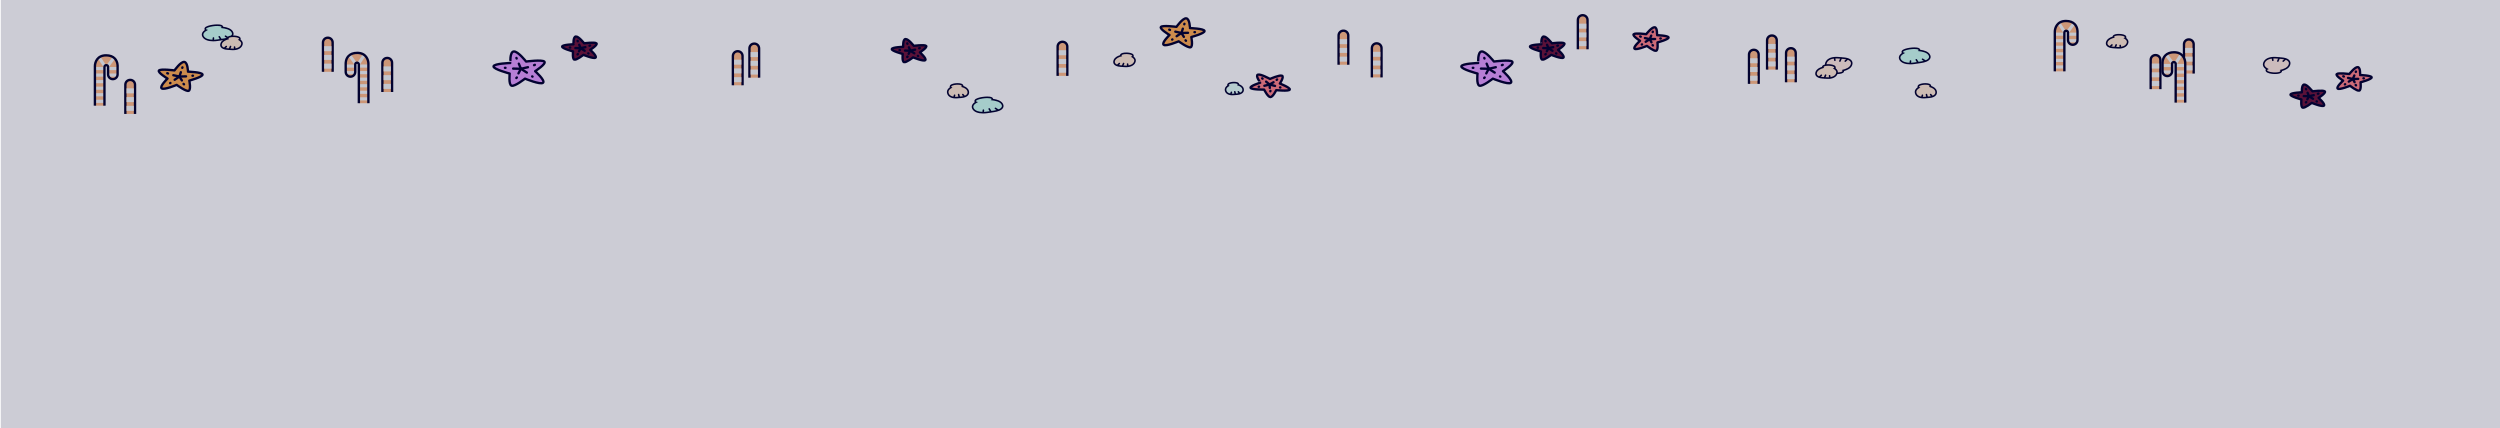 <?xml version="1.0" encoding="utf-8"?>
<!-- Generator: Adobe Illustrator 16.0.0, SVG Export Plug-In . SVG Version: 6.00 Build 0)  -->
<!DOCTYPE svg PUBLIC "-//W3C//DTD SVG 1.1//EN" "http://www.w3.org/Graphics/SVG/1.1/DTD/svg11.dtd">
<svg version="1.1" id="Layer_1" xmlns="http://www.w3.org/2000/svg" xmlns:xlink="http://www.w3.org/1999/xlink" x="0px" y="0px"
	 width="3155.368px" height="540.441px" viewBox="0 0 3155.368 540.441" enable-background="new 0 0 3155.368 540.441"
	 xml:space="preserve">
<pattern  x="1328.184" y="520.721" width="303" height="218" patternUnits="userSpaceOnUse" id="SVGID_2_" viewBox="0 -218 303 218" overflow="visible">
	<g>
		<polygon fill="none" points="0,0 303,0 303,-218 0,-218 		"/>
		<g>
			<polygon fill="none" points="0,-218 303,-218 303,0 0,0 			"/>
			<g>
				<polygon fill="none" points="0,0 303,0 303,-218 0,-218 				"/>
				<g>
					<polygon fill="none" points="0,-218 303,-218 303,0 0,0 					"/>
					<g>
						<polygon fill="none" points="0,0 303,0 303,-218 0,-218 						"/>
						<g>
							<polygon fill="none" points="0,-218 303,-218 303,0 0,0 							"/>
							<g>
								<polygon fill="none" points="0,0 303,0 303,-218 0,-218 								"/>
								<g>
									<polygon fill="none" points="0,-218 303,-218 303,0 0,0 									"/>
									<g>
										<polygon fill="none" points="0,0 303,0 303,-218 0,-218 										"/>
										<g>
											<polygon fill="none" points="0,-218 303,-218 303,0 0,0 											"/>
											<g>
												<polygon fill="none" points="0,0 303,0 303,-218 0,-218 												"/>
												<polygon fill="#F1D1C7" points="303,0 0,0 0,-218 303,-218 												"/>
												
													<line fill="none" stroke="#C98977" stroke-width="2.982" stroke-linecap="round" stroke-linejoin="round" stroke-miterlimit="10" x1="245.833" y1="-114.666" x2="248" y2="-114"/>
												
													<line fill="none" stroke="#C98977" stroke-width="2.982" stroke-linecap="round" stroke-linejoin="round" stroke-miterlimit="10" x1="124.252" y1="-180.123" x2="126.516" y2="-180"/>
												
													<line fill="none" stroke="#C98977" stroke-width="2.982" stroke-linecap="round" stroke-linejoin="round" stroke-miterlimit="10" x1="83.667" y1="-16.988" x2="85.894" y2="-17.418"/>
												
													<line fill="none" stroke="#C98977" stroke-width="2.982" stroke-linecap="round" stroke-linejoin="round" stroke-miterlimit="10" x1="130.943" y1="-136.852" x2="133" y2="-137.807"/>
												
													<line fill="none" stroke="#C98977" stroke-width="2.982" stroke-linecap="round" stroke-linejoin="round" stroke-miterlimit="10" x1="284.333" y1="-194" x2="286.098" y2="-195.425"/>
												
													<line fill="none" stroke="#C98977" stroke-width="2.982" stroke-linecap="round" stroke-linejoin="round" stroke-miterlimit="10" x1="93.632" y1="-77.189" x2="95" y2="-79"/>
												
													<line fill="none" stroke="#C98977" stroke-width="2.982" stroke-linecap="round" stroke-linejoin="round" stroke-miterlimit="10" x1="7.143" y1="-64.591" x2="5" y2="-65.333"/>
												
													<line fill="none" stroke="#C98977" stroke-width="2.982" stroke-linecap="round" stroke-linejoin="round" stroke-miterlimit="10" x1="107.044" y1="-33.268" x2="107" y2="-31"/>
												
													<line fill="none" stroke="#C98977" stroke-width="2.982" stroke-linecap="round" stroke-linejoin="round" stroke-miterlimit="10" x1="184.694" y1="-85.161" x2="186.865" y2="-85.818"/>
												
													<line fill="none" stroke="#C98977" stroke-width="2.982" stroke-linecap="round" stroke-linejoin="round" stroke-miterlimit="10" x1="44.297" y1="-14.234" x2="43" y2="-16.096"/>
												
													<line fill="none" stroke="#C98977" stroke-width="2.982" stroke-linecap="round" stroke-linejoin="round" stroke-miterlimit="10" x1="248.685" y1="-17.904" x2="247.315" y2="-16.096"/>
												
													<line fill="none" stroke="#C98977" stroke-width="2.982" stroke-linecap="round" stroke-linejoin="round" stroke-miterlimit="10" x1="268" y1="-77.563" x2="270.143" y2="-76.818"/>
												
													<line fill="none" stroke="#C98977" stroke-width="2.982" stroke-linecap="round" stroke-linejoin="round" stroke-miterlimit="10" x1="71" y1="-133.6" x2="71.045" y2="-135.866"/>
												
													<line fill="none" stroke="#C98977" stroke-width="2.982" stroke-linecap="round" stroke-linejoin="round" stroke-miterlimit="10" x1="206.171" y1="-137.329" x2="204" y2="-136.671"/>
												
													<line fill="none" stroke="#C98977" stroke-width="2.982" stroke-linecap="round" stroke-linejoin="round" stroke-miterlimit="10" x1="222.333" y1="-17.025" x2="223.63" y2="-15.165"/>
												
													<line fill="none" stroke="#C98977" stroke-width="2.982" stroke-linecap="round" stroke-linejoin="round" stroke-miterlimit="10" x1="37.667" y1="-202.191" x2="39.036" y2="-204"/>
												
													<line fill="none" stroke="#C98977" stroke-width="2.982" stroke-linecap="round" stroke-linejoin="round" stroke-miterlimit="10" x1="280.477" y1="-201.818" x2="278.333" y2="-202.563"/>
												
													<line fill="none" stroke="#C98977" stroke-width="2.982" stroke-linecap="round" stroke-linejoin="round" stroke-miterlimit="10" x1="209.045" y1="-6.934" x2="209" y2="-4.666"/>
												
													<line fill="none" stroke="#C98977" stroke-width="2.982" stroke-linecap="round" stroke-linejoin="round" stroke-miterlimit="10" x1="148.986" y1="-52.229" x2="151.156" y2="-52.889"/>
												
													<line fill="none" stroke="#C98977" stroke-width="2.982" stroke-linecap="round" stroke-linejoin="round" stroke-miterlimit="10" x1="138.945" y1="-144.666" x2="137.648" y2="-146.527"/>
												
													<line fill="none" stroke="#C98977" stroke-width="2.982" stroke-linecap="round" stroke-linejoin="round" stroke-miterlimit="10" x1="240.467" y1="-180" x2="239.099" y2="-178.191"/>
												
													<line fill="none" stroke="#C98977" stroke-width="2.982" stroke-linecap="round" stroke-linejoin="round" stroke-miterlimit="10" x1="177" y1="-204.742" x2="179.142" y2="-204"/>
												
													<line fill="none" stroke="#C98977" stroke-width="2.982" stroke-linecap="round" stroke-linejoin="round" stroke-miterlimit="10" x1="288.956" y1="-13.102" x2="289" y2="-15.368"/>
											</g>
										</g>
									</g>
								</g>
							</g>
						</g>
					</g>
				</g>
			</g>
		</g>
	</g>
</pattern>
<g>
	<pattern  id="SVGID_1_" xlink:href="#SVGID_2_" patternTransform="matrix(0.857 0 0 0.282 -9545.227 17592.66)">
	</pattern>
	<rect x="0.999" fill="url(#SVGID_1_)" width="3155.369" height="540.441"/>
	<g>
		
			<path fill="#70153B" stroke="#030332" stroke-width="3" stroke-linecap="round" stroke-linejoin="round" stroke-miterlimit="10" d="
			M1142.853,49.283c3.563-0.332,10.5,8.564,10.5,8.564s13.729-1.816,15.589,0.074c1.862,1.89-7.882,8.162-7.882,8.162
			s8.876,7.924,6.736,9.855c-2.146,1.938-15.371-3.518-15.371-3.518s-8.701,6.895-11.427,6.018
			c-2.729-0.877-1.618-10.336-1.618-10.336s-14.104-3.725-13.798-6.139c0.306-2.414,14.37-2.871,14.37-2.871
			S1139.291,49.617,1142.853,49.283z"/>
		
			<line fill="none" stroke="#030332" stroke-width="3" stroke-linecap="round" stroke-linejoin="round" stroke-miterlimit="10" x1="1148.934" y1="64.019" x2="1147.141" y2="59.683"/>
		
			<line fill="none" stroke="#030332" stroke-width="3" stroke-linecap="round" stroke-linejoin="round" stroke-miterlimit="10" x1="1148.934" y1="64.019" x2="1154.934" y2="62.678"/>
		
			<line fill="none" stroke="#030332" stroke-width="3" stroke-linecap="round" stroke-linejoin="round" stroke-miterlimit="10" x1="1148.934" y1="64.019" x2="1142.313" y2="63.855"/>
		
			<line fill="none" stroke="#030332" stroke-width="3" stroke-linecap="round" stroke-linejoin="round" stroke-miterlimit="10" x1="1148.934" y1="64.019" x2="1154.005" y2="67.279"/>
		
			<line fill="none" stroke="#030332" stroke-width="3" stroke-linecap="round" stroke-linejoin="round" stroke-miterlimit="10" x1="1148.934" y1="64.019" x2="1146.839" y2="67.949"/>
		
			<line fill="none" stroke="#030332" stroke-width="3" stroke-linecap="round" stroke-linejoin="round" stroke-miterlimit="10" x1="1135.334" y1="63.205" x2="1135.792" y2="63.219"/>
		
			<line fill="none" stroke="#030332" stroke-width="3" stroke-linecap="round" stroke-linejoin="round" stroke-miterlimit="10" x1="1145.113" y1="54.781" x2="1145.312" y2="55.263"/>
		
			<line fill="none" stroke="#030332" stroke-width="3" stroke-linecap="round" stroke-linejoin="round" stroke-miterlimit="10" x1="1160.133" y1="60.947" x2="1160.837" y2="60.658"/>
		
			<line fill="none" stroke="#030332" stroke-width="3" stroke-linecap="round" stroke-linejoin="round" stroke-miterlimit="10" x1="1158.547" y1="70.525" x2="1158.822" y2="70.695"/>
		
			<line fill="none" stroke="#030332" stroke-width="3" stroke-linecap="round" stroke-linejoin="round" stroke-miterlimit="10" x1="1145.451" y1="71.441" x2="1145.048" y2="71.883"/>
	</g>
	<g>
		<path fill="#FF8589" stroke="#030332" stroke-width="3" stroke-linejoin="round" stroke-miterlimit="10" d="M2088.43,34.418
			c-3.621-0.338-10.676,8.705-10.676,8.705s-13.955-1.852-15.855,0.072c-1.895,1.922,8.02,8.303,8.02,8.303
			s-9.021,8.057-6.854,10.02c2.176,1.965,15.625-3.574,15.625-3.574s8.855,7.012,11.619,6.117
			c2.771-0.893,1.646-10.508,1.646-10.508s14.34-3.787,14.021-6.242c-0.313-2.455-14.604-2.918-14.604-2.918
			S2092.051,34.756,2088.43,34.418z"/>
		
			<line fill="none" stroke="#030332" stroke-width="3" stroke-linecap="round" stroke-linejoin="round" stroke-miterlimit="10" x1="2082.249" y1="49.4" x2="2084.073" y2="44.99"/>
		
			<line fill="none" stroke="#030332" stroke-width="3" stroke-linecap="round" stroke-linejoin="round" stroke-miterlimit="10" x1="2082.249" y1="49.4" x2="2076.147" y2="48.037"/>
		
			<line fill="none" stroke="#030332" stroke-width="3" stroke-linecap="round" stroke-linejoin="round" stroke-miterlimit="10" x1="2082.249" y1="49.4" x2="2088.979" y2="49.234"/>
		
			<line fill="none" stroke="#030332" stroke-width="3" stroke-linecap="round" stroke-linejoin="round" stroke-miterlimit="10" x1="2082.249" y1="49.4" x2="2077.092" y2="52.715"/>
		
			<line fill="none" stroke="#030332" stroke-width="3" stroke-linecap="round" stroke-linejoin="round" stroke-miterlimit="10" x1="2082.249" y1="49.4" x2="2084.381" y2="53.394"/>
		
			<line fill="none" stroke="#030332" stroke-width="3" stroke-linecap="round" stroke-linejoin="round" stroke-miterlimit="10" x1="2096.079" y1="48.572" x2="2095.612" y2="48.586"/>
		
			<line fill="none" stroke="#030332" stroke-width="3" stroke-linecap="round" stroke-linejoin="round" stroke-miterlimit="10" x1="2086.133" y1="40.008" x2="2085.928" y2="40.498"/>
		
			<line fill="none" stroke="#030332" stroke-width="3" stroke-linecap="round" stroke-linejoin="round" stroke-miterlimit="10" x1="2070.862" y1="46.275" x2="2070.149" y2="45.982"/>
		
			<line fill="none" stroke="#030332" stroke-width="3" stroke-linecap="round" stroke-linejoin="round" stroke-miterlimit="10" x1="2072.475" y1="56.015" x2="2072.196" y2="56.187"/>
		
			<line fill="none" stroke="#030332" stroke-width="3" stroke-linecap="round" stroke-linejoin="round" stroke-miterlimit="10" x1="2085.79" y1="56.947" x2="2086.2" y2="57.394"/>
	</g>
	<g>
		<path fill="#FF8589" stroke="#030332" stroke-width="3" stroke-linejoin="round" stroke-miterlimit="10" d="M2975.854,84.721
			c-3.621-0.338-10.676,8.705-10.676,8.705s-13.957-1.852-15.854,0.072c-1.896,1.922,8.018,8.303,8.018,8.303
			s-9.021,8.057-6.852,10.02c2.174,1.965,15.627-3.574,15.627-3.574s8.854,7.012,11.613,6.117
			c2.771-0.893,1.646-10.508,1.646-10.508s14.34-3.787,14.023-6.242c-0.313-2.455-14.605-2.918-14.605-2.918
			S2979.475,85.059,2975.854,84.721z"/>
		
			<line fill="none" stroke="#030332" stroke-width="3" stroke-linecap="round" stroke-linejoin="round" stroke-miterlimit="10" x1="2969.67" y1="99.703" x2="2971.497" y2="95.293"/>
		
			<line fill="none" stroke="#030332" stroke-width="3" stroke-linecap="round" stroke-linejoin="round" stroke-miterlimit="10" x1="2969.67" y1="99.703" x2="2963.573" y2="98.34"/>
		
			<line fill="none" stroke="#030332" stroke-width="3" stroke-linecap="round" stroke-linejoin="round" stroke-miterlimit="10" x1="2969.67" y1="99.703" x2="2976.405" y2="99.537"/>
		
			<line fill="none" stroke="#030332" stroke-width="3" stroke-linecap="round" stroke-linejoin="round" stroke-miterlimit="10" x1="2969.67" y1="99.703" x2="2964.514" y2="103.018"/>
		
			<line fill="none" stroke="#030332" stroke-width="3" stroke-linecap="round" stroke-linejoin="round" stroke-miterlimit="10" x1="2969.67" y1="99.703" x2="2971.803" y2="103.697"/>
		
			<line fill="none" stroke="#030332" stroke-width="3" stroke-linecap="round" stroke-linejoin="round" stroke-miterlimit="10" x1="2983.5" y1="98.875" x2="2983.036" y2="98.889"/>
		
			<line fill="none" stroke="#030332" stroke-width="3" stroke-linecap="round" stroke-linejoin="round" stroke-miterlimit="10" x1="2973.555" y1="90.311" x2="2973.352" y2="90.801"/>
		
			<line fill="none" stroke="#030332" stroke-width="3" stroke-linecap="round" stroke-linejoin="round" stroke-miterlimit="10" x1="2958.286" y1="96.578" x2="2957.573" y2="96.285"/>
		
			<line fill="none" stroke="#030332" stroke-width="3" stroke-linecap="round" stroke-linejoin="round" stroke-miterlimit="10" x1="2959.897" y1="106.318" x2="2959.62" y2="106.49"/>
		
			<line fill="none" stroke="#030332" stroke-width="3" stroke-linecap="round" stroke-linejoin="round" stroke-miterlimit="10" x1="2973.211" y1="107.25" x2="2973.624" y2="107.697"/>
	</g>
	<g>
		<path fill="#FF8589" stroke="#030332" stroke-width="3" stroke-linejoin="round" stroke-miterlimit="10" d="M1587.549,94.236
			c3.26-1.262,15.371,5.391,15.371,5.391s12.234-5.369,15.188-4.064c2.951,1.314-2.729,9.875-2.729,9.875s13.402,5.207,12.494,7.619
			c-0.908,2.412-17.063,0.717-17.063,0.717s-4.289,8.881-7.467,8.771c-3.184-0.113-7.814-9.436-7.814-9.436
			s-15.951,0.189-17.105-2.199c-1.16-2.387,12.229-6.547,12.229-6.547S1584.29,95.498,1587.549,94.236z"/>
		
			<line fill="none" stroke="#030332" stroke-width="3" stroke-linecap="round" stroke-linejoin="round" stroke-miterlimit="10" x1="1602.356" y1="106.681" x2="1597.995" y2="103.019"/>
		
			<line fill="none" stroke="#030332" stroke-width="3" stroke-linecap="round" stroke-linejoin="round" stroke-miterlimit="10" x1="1602.356" y1="106.681" x2="1607.374" y2="103.812"/>
		
			<line fill="none" stroke="#030332" stroke-width="3" stroke-linecap="round" stroke-linejoin="round" stroke-miterlimit="10" x1="1602.356" y1="106.681" x2="1595.823" y2="108.277"/>
		
			<line fill="none" stroke="#030332" stroke-width="3" stroke-linecap="round" stroke-linejoin="round" stroke-miterlimit="10" x1="1602.356" y1="106.681" x2="1609.25" y2="108.447"/>
		
			<line fill="none" stroke="#030332" stroke-width="3" stroke-linecap="round" stroke-linejoin="round" stroke-miterlimit="10" x1="1602.356" y1="106.681" x2="1602.692" y2="110.984"/>
		
			<line fill="none" stroke="#030332" stroke-width="3" stroke-linecap="round" stroke-linejoin="round" stroke-miterlimit="10" x1="1588.649" y1="109.508" x2="1589.102" y2="109.398"/>
		
			<line fill="none" stroke="#030332" stroke-width="3" stroke-linecap="round" stroke-linejoin="round" stroke-miterlimit="10" x1="1593.065" y1="98.881" x2="1593.549" y2="99.289"/>
		
			<line fill="none" stroke="#030332" stroke-width="3" stroke-linecap="round" stroke-linejoin="round" stroke-miterlimit="10" x1="1611.381" y1="100.783" x2="1611.889" y2="100.322"/>
		
			<line fill="none" stroke="#030332" stroke-width="3" stroke-linecap="round" stroke-linejoin="round" stroke-miterlimit="10" x1="1615.624" y1="110.342" x2="1615.993" y2="110.429"/>
		
			<line fill="none" stroke="#030332" stroke-width="3" stroke-linecap="round" stroke-linejoin="round" stroke-miterlimit="10" x1="1603.454" y1="114.683" x2="1603.327" y2="115.211"/>
	</g>
	<g>
		<path fill="#FFAE54" stroke="#030332" stroke-width="3" stroke-linejoin="round" stroke-miterlimit="10" d="M1497.173,23.168
			c-4.521-0.416-12.285,10.717-12.285,10.717s-17.489-2.271-19.625,0.098c-2.143,2.367,10.816,10.217,10.816,10.217
			s-10.313,9.926-7.396,12.346c2.907,2.422,18.974-4.404,18.974-4.404s11.719,8.631,15.055,7.531
			c3.34-1.104,0.899-12.939,0.899-12.939s17.355-4.664,16.705-7.688c-0.646-3.023-18.414-3.596-18.414-3.596
			S1501.697,23.584,1497.173,23.168z"/>
		
			<line fill="none" stroke="#030332" stroke-width="3" stroke-linecap="round" stroke-linejoin="round" stroke-miterlimit="10" x1="1491.132" y1="41.615" x2="1492.913" y2="36.185"/>
		
			<line fill="none" stroke="#030332" stroke-width="3" stroke-linecap="round" stroke-linejoin="round" stroke-miterlimit="10" x1="1491.132" y1="41.615" x2="1483.427" y2="39.935"/>
		
			<line fill="none" stroke="#030332" stroke-width="3" stroke-linecap="round" stroke-linejoin="round" stroke-miterlimit="10" x1="1491.132" y1="41.615" x2="1499.452" y2="41.408"/>
		
			<line fill="none" stroke="#030332" stroke-width="3" stroke-linecap="round" stroke-linejoin="round" stroke-miterlimit="10" x1="1491.132" y1="41.615" x2="1485.103" y2="45.697"/>
		
			<line fill="none" stroke="#030332" stroke-width="3" stroke-linecap="round" stroke-linejoin="round" stroke-miterlimit="10" x1="1491.132" y1="41.615" x2="1494.2" y2="46.533"/>
		
			<line fill="none" stroke="#030332" stroke-width="3" stroke-linecap="round" stroke-linejoin="round" stroke-miterlimit="10" x1="1508.173" y1="40.594" x2="1507.597" y2="40.609"/>
		
			<line fill="none" stroke="#030332" stroke-width="3" stroke-linecap="round" stroke-linejoin="round" stroke-miterlimit="10" x1="1494.931" y1="30.049" x2="1494.731" y2="30.652"/>
		
			<line fill="none" stroke="#030332" stroke-width="3" stroke-linecap="round" stroke-linejoin="round" stroke-miterlimit="10" x1="1476.688" y1="37.769" x2="1475.772" y2="37.406"/>
		
			<line fill="none" stroke="#030332" stroke-width="3" stroke-linecap="round" stroke-linejoin="round" stroke-miterlimit="10" x1="1479.738" y1="49.76" x2="1479.409" y2="49.972"/>
		
			<line fill="none" stroke="#030332" stroke-width="3" stroke-linecap="round" stroke-linejoin="round" stroke-miterlimit="10" x1="1496.331" y1="50.904" x2="1496.888" y2="51.457"/>
	</g>
	<g>
		<path fill="#FFAE54" stroke="#030332" stroke-width="3" stroke-linejoin="round" stroke-miterlimit="10" d="M232.514,78.15
			c-4.521-0.416-12.285,10.717-12.285,10.717s-17.489-2.271-19.625,0.098c-2.143,2.367,10.817,10.217,10.817,10.217
			s-10.31,9.926-7.397,12.346c2.907,2.422,18.973-4.404,18.973-4.404s11.716,8.631,15.052,7.531
			c3.34-1.104,0.903-12.939,0.903-12.939s17.355-4.664,16.705-7.688c-0.647-3.023-18.414-3.596-18.414-3.596
			S237.037,78.565,232.514,78.15z"/>
		
			<line fill="none" stroke="#030332" stroke-width="3" stroke-linecap="round" stroke-linejoin="round" stroke-miterlimit="10" x1="226.473" y1="96.597" x2="228.254" y2="91.167"/>
		
			<line fill="none" stroke="#030332" stroke-width="3" stroke-linecap="round" stroke-linejoin="round" stroke-miterlimit="10" x1="226.473" y1="96.597" x2="218.767" y2="94.917"/>
		
			<line fill="none" stroke="#030332" stroke-width="3" stroke-linecap="round" stroke-linejoin="round" stroke-miterlimit="10" x1="226.473" y1="96.597" x2="234.793" y2="96.39"/>
		
			<line fill="none" stroke="#030332" stroke-width="3" stroke-linecap="round" stroke-linejoin="round" stroke-miterlimit="10" x1="226.473" y1="96.597" x2="220.443" y2="100.679"/>
		
			<line fill="none" stroke="#030332" stroke-width="3" stroke-linecap="round" stroke-linejoin="round" stroke-miterlimit="10" x1="226.473" y1="96.597" x2="229.541" y2="101.515"/>
		
			<line fill="none" stroke="#030332" stroke-width="3" stroke-linecap="round" stroke-linejoin="round" stroke-miterlimit="10" x1="243.514" y1="95.576" x2="242.937" y2="95.591"/>
		
			<line fill="none" stroke="#030332" stroke-width="3" stroke-linecap="round" stroke-linejoin="round" stroke-miterlimit="10" x1="230.271" y1="85.031" x2="230.072" y2="85.634"/>
		
			<line fill="none" stroke="#030332" stroke-width="3" stroke-linecap="round" stroke-linejoin="round" stroke-miterlimit="10" x1="212.029" y1="92.75" x2="211.113" y2="92.388"/>
		
			<line fill="none" stroke="#030332" stroke-width="3" stroke-linecap="round" stroke-linejoin="round" stroke-miterlimit="10" x1="215.08" y1="104.742" x2="214.75" y2="104.954"/>
		
			<line fill="none" stroke="#030332" stroke-width="3" stroke-linecap="round" stroke-linejoin="round" stroke-miterlimit="10" x1="231.672" y1="105.886" x2="232.228" y2="106.438"/>
	</g>
	<g>
		<g>
			<path fill="#FFEAD4" d="M1206.156,123.228c-5.271,0-8.944-2.119-9.834-5.668c-0.842-3.363,1.313-5.52,3.808-7.051
				c-0.222-0.236-0.367-0.498-0.438-0.785c-0.119-0.479-0.013-0.979,0.303-1.416c0.998-1.387,4.146-2.104,6.759-2.311
				c0.615-0.053,1.231-0.074,1.838-0.074c1.741,0,5.846,0.221,6.354,2.256c0.063,0.244,0.09,0.594-0.063,0.986
				c3.126,1.025,6.313,2.695,7.142,6.02c0.391,1.553,0.143,3.004-0.717,4.195c-1.331,1.852-4.099,3.033-7.793,3.326l-5.732,0.457
				C1207.229,123.207,1206.688,123.228,1206.156,123.228z"/>
			<path fill="#030332" d="M1208.587,106.924c2.886,0,5.16,0.596,5.385,1.498c0.104,0.422-0.256,0.85-0.949,1.229
				c4.085,1.129,7.253,2.689,8.025,5.775c0.938,3.762-2.646,5.887-7.619,6.283l-5.733,0.455c-0.521,0.043-1.031,0.063-1.537,0.063
				c-4.335,0-8.021-1.541-8.86-4.91c-0.771-3.09,1.51-5.08,4.88-6.803c-0.854-0.258-1.408-0.611-1.516-1.033
				c-0.271-1.082,2.488-2.189,6.168-2.482C1207.432,106.947,1208.021,106.924,1208.587,106.924 M1208.587,104.924
				c-0.629,0-1.274,0.021-1.918,0.078c-1.767,0.139-6.024,0.686-7.49,2.723c-0.487,0.678-0.649,1.475-0.458,2.242
				c0.018,0.072,0.039,0.145,0.063,0.215c-2.122,1.48-4.354,3.912-3.432,7.623c1.005,4.021,5.044,6.424,10.806,6.424
				c0.557,0,1.125-0.02,1.694-0.063l5.734-0.455c3.992-0.318,7.021-1.646,8.522-3.74c1.033-1.439,1.338-3.174,0.875-5.021
				c-0.867-3.479-3.888-5.313-7-6.447c-0.008-0.227-0.041-0.412-0.073-0.559C1215.29,105.447,1211.585,104.924,1208.587,104.924
				L1208.587,104.924z"/>
		</g>
		
			<line fill="none" stroke="#030332" stroke-width="2" stroke-linecap="round" stroke-linejoin="round" stroke-miterlimit="10" x1="1209.919" y1="119.361" x2="1210.666" y2="122.349"/>
		
			<line fill="none" stroke="#030332" stroke-width="2" stroke-linecap="round" stroke-linejoin="round" stroke-miterlimit="10" x1="1204.835" y1="120.187" x2="1204.215" y2="122.443"/>
		
			<line fill="none" stroke="#030332" stroke-width="2" stroke-linecap="round" stroke-linejoin="round" stroke-miterlimit="10" x1="1215.209" y1="119.361" x2="1216.909" y2="121.433"/>
	</g>
	<g>
		<g>
			<path fill="#CEFFF1" d="M1240.784,142.236c-6.116,0-10.554-1.717-12.483-4.836c-0.787-1.268-1.015-2.535-0.672-3.768
				c0.438-1.584,1.766-3.031,4.222-4.559c-0.362-0.197-0.628-0.439-0.803-0.729c-0.281-0.453-0.313-0.998-0.083-1.494
				c1.007-2.176,7.328-3.273,9.241-3.563c2.053-0.313,4.106-0.475,5.95-0.475c5.116,0,5.849,1.178,6.087,1.564
				c0.228,0.363,0.293,0.795,0.187,1.207c-0.003,0.014-0.007,0.023-0.011,0.041c5.108,0.689,10.206,2.016,12.376,5.516
				c1.146,1.854,0.878,3.35,0.443,4.275c-1.534,3.313-7.346,4.645-10.672,5.141l-8.396,1.256c-1.851,0.275-3.659,0.414-5.387,0.414
				C1240.785,142.236,1240.784,142.236,1240.784,142.236z"/>
			<path fill="#030332" d="M1246.154,123.828c2.761,0,4.801,0.381,5.237,1.09c0.28,0.447-0.136,0.967-1.055,1.477
				c6.399,0.703,11.563,1.998,13.604,5.287c2.485,4.008-2.229,6.814-9.521,7.896l-8.399,1.258c-1.775,0.266-3.546,0.4-5.237,0.4
				c-5.237,0-9.759-1.332-11.637-4.357c-2.04-3.291,0.78-5.777,5.298-8.111c-1.343-0.172-2.271-0.486-2.551-0.938
				c-0.715-1.146,3.07-2.732,8.455-3.541C1242.423,123.974,1244.43,123.828,1246.154,123.828 M1246.154,121.828
				c-1.889,0-3.998,0.166-6.1,0.479c-3.245,0.484-8.859,1.664-10,4.131c-0.374,0.813-0.322,1.697,0.141,2.443
				c0.018,0.02,0.026,0.041,0.041,0.063c-1.659,1.189-3.077,2.633-3.571,4.424c-0.418,1.518-0.152,3.051,0.785,4.564
				c2.123,3.424,6.856,5.309,13.335,5.309c1.774,0,3.641-0.143,5.533-0.426l8.398-1.256c4.307-0.645,9.784-2.154,11.43-5.709
				c0.533-1.15,0.881-2.992-0.504-5.223c-2.248-3.625-7.156-5.094-12.201-5.855c-0.056-0.316-0.173-0.627-0.351-0.912
				C1252.505,122.912,1251.186,121.828,1246.154,121.828L1246.154,121.828z"/>
		</g>
		
			<line fill="none" stroke="#030332" stroke-width="2" stroke-linecap="round" stroke-linejoin="round" stroke-miterlimit="10" x1="1248.521" y1="137.461" x2="1250.495" y2="140.644"/>
		
			<line fill="none" stroke="#030332" stroke-width="2" stroke-linecap="round" stroke-linejoin="round" stroke-miterlimit="10" x1="1241.195" y1="139.037" x2="1240.926" y2="141.594"/>
		
			<line fill="none" stroke="#030332" stroke-width="2" stroke-linecap="round" stroke-linejoin="round" stroke-miterlimit="10" x1="1256.392" y1="136.763" x2="1259.521" y2="138.816"/>
	</g>
	<g>
		<g>
			<path fill="#CEFFF1" d="M2410.926,80.227c-6.117,0-10.551-1.717-12.482-4.836c-0.787-1.268-1.016-2.535-0.674-3.768
				c0.439-1.584,1.768-3.031,4.225-4.559c-0.363-0.197-0.629-0.439-0.807-0.727c-0.277-0.453-0.313-0.998-0.082-1.494
				c1.008-2.176,7.328-3.273,9.24-3.563c2.053-0.313,4.111-0.475,5.951-0.475c5.119,0,5.848,1.178,6.088,1.564
				c0.227,0.363,0.293,0.795,0.186,1.207c-0.004,0.014-0.008,0.023-0.012,0.041c5.109,0.689,10.207,2.016,12.377,5.516
				c1.146,1.854,0.877,3.35,0.445,4.275c-1.535,3.313-7.344,4.645-10.67,5.141l-8.398,1.256c-1.848,0.275-3.656,0.414-5.385,0.414
				C2410.926,80.227,2410.926,80.227,2410.926,80.227z"/>
			<path fill="#030332" d="M2416.299,61.819c2.758,0,4.797,0.381,5.236,1.09c0.279,0.447-0.137,0.967-1.055,1.477
				c6.398,0.703,11.563,1.998,13.604,5.287c2.484,4.008-2.229,6.814-9.52,7.896l-8.398,1.258c-1.779,0.266-3.547,0.4-5.238,0.4
				c-5.236,0-9.758-1.332-11.635-4.357c-2.041-3.291,0.779-5.777,5.297-8.111c-1.344-0.172-2.27-0.486-2.551-0.938
				c-0.715-1.146,3.07-2.732,8.455-3.541C2412.565,61.965,2414.573,61.819,2416.299,61.819 M2416.299,59.819
				c-1.891,0-3.998,0.166-6.102,0.479c-3.244,0.484-8.857,1.664-10,4.131c-0.373,0.813-0.32,1.697,0.143,2.443
				c0.014,0.02,0.025,0.041,0.039,0.063c-1.66,1.189-3.078,2.633-3.572,4.424c-0.418,1.518-0.15,3.051,0.785,4.564
				c2.123,3.424,6.859,5.309,13.334,5.309c1.777,0,3.645-0.143,5.535-0.426l8.396-1.256c4.309-0.645,9.785-2.154,11.434-5.709
				c0.531-1.15,0.879-2.992-0.504-5.223c-2.248-3.625-7.158-5.094-12.203-5.855c-0.055-0.316-0.172-0.627-0.352-0.912
				C2422.647,60.903,2421.331,59.819,2416.299,59.819L2416.299,59.819z"/>
		</g>
		
			<line fill="none" stroke="#030332" stroke-width="2" stroke-linecap="round" stroke-linejoin="round" stroke-miterlimit="10" x1="2418.665" y1="75.452" x2="2420.637" y2="78.635"/>
		
			<line fill="none" stroke="#030332" stroke-width="2" stroke-linecap="round" stroke-linejoin="round" stroke-miterlimit="10" x1="2411.338" y1="77.028" x2="2411.069" y2="79.585"/>
		
			<line fill="none" stroke="#030332" stroke-width="2" stroke-linecap="round" stroke-linejoin="round" stroke-miterlimit="10" x1="2426.536" y1="74.754" x2="2429.665" y2="76.807"/>
	</g>
	<g>
		<g>
			<path fill="#CEFFF1" d="M268.985,51.166c-6.117,0-10.551-1.717-12.484-4.836c-0.787-1.268-1.014-2.535-0.672-3.768
				c0.438-1.584,1.766-3.031,4.222-4.559c-0.363-0.197-0.628-0.439-0.803-0.727c-0.281-0.453-0.313-0.998-0.083-1.494
				c1.007-2.176,7.328-3.273,9.241-3.563c2.053-0.313,4.11-0.475,5.951-0.475c5.119,0,5.848,1.178,6.087,1.564
				c0.227,0.363,0.293,0.795,0.186,1.207c-0.003,0.014-0.007,0.023-0.011,0.041c5.109,0.689,10.206,2.016,12.376,5.516
				c1.147,1.854,0.878,3.35,0.445,4.275c-1.535,3.313-7.344,4.645-10.67,5.141l-8.397,1.256c-1.848,0.275-3.659,0.414-5.386,0.414
				C268.986,51.166,268.985,51.166,268.985,51.166z"/>
			<path fill="#030332" d="M274.356,32.757c2.758,0,4.798,0.381,5.237,1.09c0.28,0.447-0.136,0.967-1.055,1.477
				c6.401,0.703,11.565,1.998,13.606,5.287c2.485,4.008-2.231,6.814-9.521,7.896l-8.399,1.258c-1.779,0.266-3.546,0.4-5.239,0.4
				c-5.239,0-9.757-1.332-11.635-4.357c-2.04-3.291,0.78-5.777,5.298-8.111c-1.343-0.172-2.271-0.486-2.551-0.938
				c-0.715-1.146,3.07-2.732,8.455-3.541C270.623,32.903,272.63,32.757,274.356,32.757 M274.356,30.757
				c-1.889,0-3.998,0.166-6.1,0.479c-3.245,0.484-8.859,1.664-10,4.131c-0.374,0.813-0.322,1.697,0.141,2.443
				c0.014,0.02,0.026,0.041,0.04,0.063c-1.661,1.189-3.079,2.633-3.573,4.424c-0.418,1.518-0.153,3.051,0.785,4.564
				c2.123,3.424,6.859,5.309,13.335,5.309c1.777,0,3.64-0.143,5.535-0.426l8.399-1.256c4.306-0.645,9.784-2.154,11.43-5.709
				c0.533-1.15,0.879-2.992-0.504-5.223c-2.248-3.625-7.158-5.094-12.202-5.855c-0.055-0.316-0.172-0.627-0.35-0.912
				C280.705,31.841,279.386,30.757,274.356,30.757L274.356,30.757z"/>
		</g>
		
			<line fill="none" stroke="#030332" stroke-width="2" stroke-linecap="round" stroke-linejoin="round" stroke-miterlimit="10" x1="276.722" y1="46.391" x2="278.696" y2="49.573"/>
		
			<line fill="none" stroke="#030332" stroke-width="2" stroke-linecap="round" stroke-linejoin="round" stroke-miterlimit="10" x1="269.395" y1="47.966" x2="269.126" y2="50.523"/>
		
			<line fill="none" stroke="#030332" stroke-width="2" stroke-linecap="round" stroke-linejoin="round" stroke-miterlimit="10" x1="284.592" y1="45.692" x2="287.721" y2="47.746"/>
	</g>
	<g>
		<g>
			<path fill="#FFEAD4" d="M1421.314,83.832c-0.467,0-0.938-0.02-1.41-0.047l-5.75-0.375c-3.729-0.242-6.397-1.369-7.52-3.172
				c-0.52-0.82-0.955-2.211-0.157-4.129c1.313-3.152,4.687-4.727,8.125-5.754c-0.12-0.455-0.002-0.834,0.063-1.004
				c0.813-1.951,5.438-2.104,6.847-2.104c0.521,0,1.058,0.018,1.601,0.053c1.282,0.084,5.55,0.49,6.618,2.215
				c0.289,0.465,0.337,0.99,0.137,1.479c-0.104,0.238-0.262,0.463-0.478,0.658c1.934,1.236,4.166,3.396,2.755,6.777
				C1430.738,81.814,1426.689,83.832,1421.314,83.832L1421.314,83.832z"/>
			<path fill="#030332" d="M1421.513,68.252c0.5,0,1.015,0.018,1.536,0.051c3.686,0.24,6.317,1.271,5.895,2.309
				c-0.168,0.404-0.781,0.746-1.686,1.002c3.17,1.609,5.189,3.484,3.965,6.438c-1.363,3.271-5.432,4.779-9.907,4.779
				c-0.442,0-0.896-0.02-1.345-0.045l-5.749-0.375c-4.99-0.324-8.317-2.314-6.817-5.914c1.229-2.955,4.672-4.477,8.979-5.598
				c-0.646-0.354-0.948-0.76-0.78-1.164C1415.965,68.853,1418.477,68.252,1421.513,68.252 M1421.513,66.252
				c-3.024,0-6.828,0.473-7.77,2.719c-0.087,0.207-0.146,0.432-0.184,0.664c-3.403,1.104-6.645,2.809-8.012,6.096
				c-0.962,2.314-0.406,4.021,0.229,5.039c1.313,2.111,4.188,3.369,8.313,3.639l5.749,0.375c0.486,0.031,0.983,0.055,1.476,0.055
				c5.792,0,10.188-2.248,11.754-6.018c1.479-3.541-0.362-5.934-2.293-7.402c0.007-0.018,0.011-0.021,0.016-0.033
				c0.325-0.781,0.249-1.65-0.208-2.393c-1.234-1.992-5.17-2.535-7.396-2.686C1422.623,66.271,1422.063,66.252,1421.513,66.252
				L1421.513,66.252z"/>
		</g>
		
			<line fill="none" stroke="#030332" stroke-width="2" stroke-linecap="round" stroke-linejoin="round" stroke-miterlimit="10" x1="1418.12" y1="80.135" x2="1416.932" y2="82.996"/>
		
			<line fill="none" stroke="#030332" stroke-width="2" stroke-linecap="round" stroke-linejoin="round" stroke-miterlimit="10" x1="1412.757" y1="80.189" x2="1410.73" y2="82.185"/>
		
			<line fill="none" stroke="#030332" stroke-width="2" stroke-linecap="round" stroke-linejoin="round" stroke-miterlimit="10" x1="1423.158" y1="80.871" x2="1423.46" y2="83.015"/>
	</g>
	<g>
		<g>
			<path fill="#FFEAD4" d="M294.15,62.359c-0.467,0-0.938-0.02-1.411-0.047l-5.749-0.375c-3.729-0.242-6.401-1.369-7.52-3.172
				c-0.518-0.82-0.955-2.211-0.157-4.129c1.313-3.152,4.684-4.727,8.125-5.754c-0.12-0.455-0.002-0.834,0.063-1.004
				c0.813-1.951,5.441-2.104,6.846-2.104c0.521,0,1.058,0.018,1.601,0.053c1.282,0.084,5.547,0.49,6.618,2.215
				c0.289,0.465,0.336,0.99,0.137,1.479c-0.104,0.238-0.259,0.463-0.478,0.658c1.935,1.236,4.166,3.396,2.755,6.777
				C303.573,60.341,299.525,62.359,294.15,62.359L294.15,62.359z"/>
			<path fill="#030332" d="M294.348,46.779c0.5,0,1.015,0.018,1.536,0.051c3.686,0.24,6.318,1.271,5.894,2.309
				c-0.168,0.404-0.783,0.746-1.685,1.002c3.17,1.609,5.19,3.484,3.965,6.439c-1.363,3.271-5.432,4.779-9.907,4.779
				c-0.445,0-0.896-0.02-1.345-0.045l-5.749-0.375c-4.99-0.324-8.317-2.314-6.818-5.914c1.23-2.955,4.67-4.477,8.978-5.598
				c-0.646-0.354-0.948-0.76-0.78-1.164C288.8,47.38,291.312,46.779,294.348,46.779 M294.348,44.779
				c-3.025,0-6.828,0.473-7.769,2.719c-0.086,0.207-0.146,0.432-0.181,0.664c-3.406,1.104-6.645,2.809-8.012,6.096
				c-0.962,2.314-0.406,4.021,0.229,5.039c1.313,2.111,4.188,3.369,8.311,3.639l5.749,0.375c0.487,0.031,0.984,0.055,1.476,0.055
				c5.792,0,10.187-2.248,11.75-6.018c1.479-3.541-0.361-5.934-2.293-7.402c0.008-0.018,0.012-0.021,0.017-0.033
				c0.325-0.781,0.249-1.65-0.208-2.393c-1.235-1.992-5.17-2.535-7.397-2.686C295.458,44.798,294.898,44.779,294.348,44.779
				L294.348,44.779z"/>
		</g>
		
			<line fill="none" stroke="#030332" stroke-width="2" stroke-linecap="round" stroke-linejoin="round" stroke-miterlimit="10" x1="290.955" y1="58.662" x2="289.767" y2="61.523"/>
		
			<line fill="none" stroke="#030332" stroke-width="2" stroke-linecap="round" stroke-linejoin="round" stroke-miterlimit="10" x1="285.592" y1="58.716" x2="283.566" y2="60.712"/>
		
			<line fill="none" stroke="#030332" stroke-width="2" stroke-linecap="round" stroke-linejoin="round" stroke-miterlimit="10" x1="295.994" y1="59.398" x2="296.295" y2="61.542"/>
	</g>
	<g>
		<g>
			<path fill="#E3FFF7" d="M1555.3,119.279c-4.535,0-7.666-1.857-8.375-4.979c-0.656-2.895,1.139-4.756,3.24-6.074
				c-0.146-0.188-0.23-0.391-0.281-0.611c-0.104-0.443,0.004-0.92,0.301-1.316c0.896-1.217,3.595-1.838,5.822-2.02
				c0.521-0.043,1.039-0.063,1.529-0.063c1.52,0,5.084,0.201,5.512,2.063c0.045,0.197,0.063,0.475-0.022,0.775
				c2.604,0.902,5.219,2.361,5.864,5.215c0.313,1.373,0.063,2.654-0.705,3.705c-1.178,1.605-3.563,2.619-6.702,2.869l-4.832,0.381
				C1556.195,119.262,1555.743,119.279,1555.3,119.279L1555.3,119.279z"/>
			<path fill="#030332" d="M1557.54,105.213c2.438,0,4.354,0.512,4.53,1.287c0.082,0.357-0.229,0.725-0.813,1.049
				c3.422,0.971,6.063,2.305,6.654,4.938c0.729,3.221-2.313,5.023-6.513,5.355l-4.829,0.383c-0.433,0.033-0.854,0.051-1.271,0.051
				c-3.656,0-6.744-1.314-7.399-4.205c-0.601-2.637,1.354-4.334,4.22-5.801c-0.714-0.223-1.179-0.52-1.261-0.885
				c-0.212-0.924,2.133-1.871,5.229-2.117C1556.585,105.232,1557.072,105.213,1557.54,105.213 M1557.54,103.213
				c-0.523,0-1.066,0.021-1.607,0.063c-1.521,0.121-5.211,0.604-6.553,2.418c-0.476,0.646-0.646,1.4-0.476,2.143
				c0.002,0.006,0.002,0.01,0.005,0.016c-1.824,1.314-3.691,3.439-2.964,6.67c0.818,3.607,4.314,5.762,9.354,5.762
				c0.467,0,0.941-0.02,1.428-0.059l4.832-0.381c3.438-0.271,6.078-1.438,7.433-3.271c0.946-1.291,1.252-2.854,0.873-4.521
				c-0.688-3.033-3.179-4.66-5.787-5.674c-0.017-0.121-0.027-0.23-0.054-0.316C1563.488,103.707,1560.204,103.213,1557.54,103.213
				L1557.54,103.213z"/>
		</g>
		
			<line fill="none" stroke="#030332" stroke-width="2" stroke-linecap="round" stroke-linejoin="round" stroke-miterlimit="10" x1="1558.488" y1="115.836" x2="1559.067" y2="118.388"/>
		
			<line fill="none" stroke="#030332" stroke-width="2" stroke-linecap="round" stroke-linejoin="round" stroke-miterlimit="10" x1="1554.197" y1="116.533" x2="1553.64" y2="118.461"/>
		
			<line fill="none" stroke="#030332" stroke-width="2" stroke-linecap="round" stroke-linejoin="round" stroke-miterlimit="10" x1="1562.938" y1="115.842" x2="1564.335" y2="117.613"/>
	</g>
	<g>
		<path fill="#E39DFF" stroke="#030332" stroke-width="3" stroke-linejoin="round" stroke-miterlimit="10" d="M648.458,64.978
			c5.274-0.492,15.555,12.686,15.555,12.686s20.334-2.689,23.092,0.109c2.758,2.801-11.676,12.09-11.676,12.09
			s13.147,11.736,9.979,14.605c-3.173,2.865-22.771-5.209-22.771-5.209s-12.889,10.213-16.926,8.914
			c-4.039-1.299-2.396-15.314-2.396-15.314s-20.893-5.518-20.438-9.094c0.453-3.576,21.287-4.252,21.287-4.252
			S643.181,65.471,648.458,64.978z"/>
		
			<line fill="none" stroke="#030332" stroke-width="3" stroke-linecap="round" stroke-linejoin="round" stroke-miterlimit="10" x1="657.467" y1="86.806" x2="654.809" y2="80.383"/>
		
			<line fill="none" stroke="#030332" stroke-width="3" stroke-linecap="round" stroke-linejoin="round" stroke-miterlimit="10" x1="657.467" y1="86.806" x2="666.354" y2="84.82"/>
		
			<line fill="none" stroke="#030332" stroke-width="3" stroke-linecap="round" stroke-linejoin="round" stroke-miterlimit="10" x1="657.467" y1="86.806" x2="647.659" y2="86.564"/>
		
			<line fill="none" stroke="#030332" stroke-width="3" stroke-linecap="round" stroke-linejoin="round" stroke-miterlimit="10" x1="657.467" y1="86.806" x2="664.977" y2="91.637"/>
		
			<line fill="none" stroke="#030332" stroke-width="3" stroke-linecap="round" stroke-linejoin="round" stroke-miterlimit="10" x1="657.467" y1="86.806" x2="654.361" y2="92.627"/>
		
			<line fill="none" stroke="#030332" stroke-width="3" stroke-linecap="round" stroke-linejoin="round" stroke-miterlimit="10" x1="637.318" y1="85.601" x2="637.997" y2="85.621"/>
		
			<line fill="none" stroke="#030332" stroke-width="3" stroke-linecap="round" stroke-linejoin="round" stroke-miterlimit="10" x1="651.806" y1="73.123" x2="652.102" y2="73.836"/>
		
			<line fill="none" stroke="#030332" stroke-width="3" stroke-linecap="round" stroke-linejoin="round" stroke-miterlimit="10" x1="674.056" y1="82.256" x2="675.097" y2="81.826"/>
		
			<line fill="none" stroke="#030332" stroke-width="3" stroke-linecap="round" stroke-linejoin="round" stroke-miterlimit="10" x1="671.704" y1="96.445" x2="672.113" y2="96.695"/>
		
			<line fill="none" stroke="#030332" stroke-width="3" stroke-linecap="round" stroke-linejoin="round" stroke-miterlimit="10" x1="652.308" y1="97.801" x2="651.712" y2="98.455"/>
	</g>
	<g>
		
			<path fill="#70153B" stroke="#030332" stroke-width="3" stroke-linecap="round" stroke-linejoin="round" stroke-miterlimit="10" d="
			M726.763,46.09c3.563-0.332,10.5,8.563,10.5,8.563s13.729-1.813,15.589,0.074c1.862,1.891-7.882,8.162-7.882,8.162
			s8.876,7.924,6.736,9.859c-2.144,1.934-15.371-3.521-15.371-3.521s-8.701,6.896-11.427,6.021
			c-2.729-0.877-1.618-10.338-1.618-10.338s-14.104-3.727-13.798-6.141c0.306-2.414,14.371-2.871,14.371-2.871
			S723.201,46.422,726.763,46.09z"/>
		
			<line fill="none" stroke="#030332" stroke-width="3" stroke-linecap="round" stroke-linejoin="round" stroke-miterlimit="10" x1="732.844" y1="60.826" x2="731.05" y2="56.49"/>
		
			<line fill="none" stroke="#030332" stroke-width="3" stroke-linecap="round" stroke-linejoin="round" stroke-miterlimit="10" x1="732.844" y1="60.826" x2="738.844" y2="59.484"/>
		
			<line fill="none" stroke="#030332" stroke-width="3" stroke-linecap="round" stroke-linejoin="round" stroke-miterlimit="10" x1="732.844" y1="60.826" x2="726.224" y2="60.662"/>
		
			<line fill="none" stroke="#030332" stroke-width="3" stroke-linecap="round" stroke-linejoin="round" stroke-miterlimit="10" x1="732.844" y1="60.826" x2="737.915" y2="64.086"/>
		
			<line fill="none" stroke="#030332" stroke-width="3" stroke-linecap="round" stroke-linejoin="round" stroke-miterlimit="10" x1="732.844" y1="60.826" x2="730.749" y2="64.756"/>
		
			<line fill="none" stroke="#030332" stroke-width="3" stroke-linecap="round" stroke-linejoin="round" stroke-miterlimit="10" x1="719.244" y1="60.012" x2="719.702" y2="60.025"/>
		
			<line fill="none" stroke="#030332" stroke-width="3" stroke-linecap="round" stroke-linejoin="round" stroke-miterlimit="10" x1="729.022" y1="51.588" x2="729.223" y2="52.07"/>
		
			<line fill="none" stroke="#030332" stroke-width="3" stroke-linecap="round" stroke-linejoin="round" stroke-miterlimit="10" x1="744.044" y1="57.754" x2="744.747" y2="57.463"/>
		
			<line fill="none" stroke="#030332" stroke-width="3" stroke-linecap="round" stroke-linejoin="round" stroke-miterlimit="10" x1="742.457" y1="67.332" x2="742.731" y2="67.502"/>
		
			<line fill="none" stroke="#030332" stroke-width="3" stroke-linecap="round" stroke-linejoin="round" stroke-miterlimit="10" x1="729.361" y1="68.248" x2="728.959" y2="68.689"/>
	</g>
	<g>
		
			<path fill="#70153B" stroke="#030332" stroke-width="3" stroke-linecap="round" stroke-linejoin="round" stroke-miterlimit="10" d="
			M2908.204,106.704c3.563-0.332,10.5,8.564,10.5,8.564s13.727-1.816,15.59,0.074c1.861,1.89-7.883,8.162-7.883,8.162
			s8.877,7.924,6.736,9.855c-2.145,1.938-15.371-3.518-15.371-3.518s-8.701,6.895-11.43,6.018
			c-2.727-0.877-1.615-10.336-1.615-10.336s-14.105-3.725-13.801-6.139c0.309-2.414,14.371-2.871,14.371-2.871
			S2904.639,107.038,2908.204,106.704z"/>
		
			<line fill="none" stroke="#030332" stroke-width="3" stroke-linecap="round" stroke-linejoin="round" stroke-miterlimit="10" x1="2914.286" y1="121.44" x2="2912.493" y2="117.104"/>
		
			<line fill="none" stroke="#030332" stroke-width="3" stroke-linecap="round" stroke-linejoin="round" stroke-miterlimit="10" x1="2914.286" y1="121.44" x2="2920.286" y2="120.099"/>
		
			<line fill="none" stroke="#030332" stroke-width="3" stroke-linecap="round" stroke-linejoin="round" stroke-miterlimit="10" x1="2914.286" y1="121.44" x2="2907.665" y2="121.276"/>
		
			<line fill="none" stroke="#030332" stroke-width="3" stroke-linecap="round" stroke-linejoin="round" stroke-miterlimit="10" x1="2914.286" y1="121.44" x2="2919.354" y2="124.7"/>
		
			<line fill="none" stroke="#030332" stroke-width="3" stroke-linecap="round" stroke-linejoin="round" stroke-miterlimit="10" x1="2914.286" y1="121.44" x2="2912.188" y2="125.37"/>
		
			<line fill="none" stroke="#030332" stroke-width="3" stroke-linecap="round" stroke-linejoin="round" stroke-miterlimit="10" x1="2900.682" y1="120.626" x2="2901.141" y2="120.64"/>
		
			<line fill="none" stroke="#030332" stroke-width="3" stroke-linecap="round" stroke-linejoin="round" stroke-miterlimit="10" x1="2910.463" y1="112.202" x2="2910.663" y2="112.684"/>
		
			<line fill="none" stroke="#030332" stroke-width="3" stroke-linecap="round" stroke-linejoin="round" stroke-miterlimit="10" x1="2925.481" y1="118.368" x2="2926.186" y2="118.079"/>
		
			<line fill="none" stroke="#030332" stroke-width="3" stroke-linecap="round" stroke-linejoin="round" stroke-miterlimit="10" x1="2923.895" y1="127.946" x2="2924.172" y2="128.116"/>
		
			<line fill="none" stroke="#030332" stroke-width="3" stroke-linecap="round" stroke-linejoin="round" stroke-miterlimit="10" x1="2910.801" y1="128.862" x2="2910.397" y2="129.304"/>
	</g>
	<g>
		<g>
			<path fill="#FFEAD4" d="M2427.706,123.228c-5.271,0-8.945-2.119-9.834-5.668c-0.84-3.363,1.313-5.52,3.807-7.051
				c-0.221-0.236-0.367-0.498-0.438-0.785c-0.117-0.479-0.014-0.979,0.301-1.416c0.998-1.387,4.145-2.104,6.758-2.311
				c0.617-0.053,1.234-0.074,1.838-0.074c1.742,0,5.846,0.221,6.355,2.256c0.061,0.244,0.088,0.594-0.064,0.986
				c3.125,1.025,6.314,2.695,7.145,6.02c0.389,1.553,0.141,3.004-0.721,4.195c-1.33,1.852-4.098,3.033-7.793,3.326l-5.729,0.457
				C2428.776,123.207,2428.237,123.228,2427.706,123.228z"/>
			<path fill="#030332" d="M2430.133,106.924c2.885,0,5.16,0.596,5.385,1.498c0.105,0.422-0.256,0.85-0.943,1.229
				c4.084,1.129,7.252,2.689,8.02,5.775c0.939,3.762-2.645,5.887-7.619,6.283l-5.729,0.455c-0.521,0.043-1.033,0.063-1.539,0.063
				c-4.334,0-8.021-1.541-8.861-4.91c-0.771-3.09,1.51-5.08,4.881-6.803c-0.854-0.258-1.408-0.611-1.516-1.033
				c-0.271-1.082,2.49-2.189,6.168-2.482C2428.977,106.947,2429.569,106.924,2430.133,106.924 M2430.133,104.924
				c-0.629,0-1.27,0.021-1.918,0.078c-1.766,0.139-6.02,0.686-7.49,2.723c-0.482,0.678-0.645,1.475-0.459,2.242
				c0.021,0.072,0.039,0.145,0.064,0.215c-2.123,1.48-4.355,3.912-3.43,7.623c1.004,4.021,5.043,6.424,10.803,6.424
				c0.557,0,1.127-0.02,1.697-0.063l5.734-0.455c3.992-0.318,7.02-1.646,8.525-3.74c1.027-1.439,1.336-3.174,0.875-5.021
				c-0.869-3.479-3.895-5.313-7-6.447c-0.014-0.227-0.041-0.412-0.076-0.559C2436.838,105.447,2433.133,104.924,2430.133,104.924
				L2430.133,104.924z"/>
		</g>
		
			<line fill="none" stroke="#030332" stroke-width="2" stroke-linecap="round" stroke-linejoin="round" stroke-miterlimit="10" x1="2431.467" y1="119.361" x2="2432.213" y2="122.349"/>
		
			<line fill="none" stroke="#030332" stroke-width="2" stroke-linecap="round" stroke-linejoin="round" stroke-miterlimit="10" x1="2426.383" y1="120.187" x2="2425.76" y2="122.443"/>
		
			<line fill="none" stroke="#030332" stroke-width="2" stroke-linecap="round" stroke-linejoin="round" stroke-miterlimit="10" x1="2436.756" y1="119.361" x2="2438.458" y2="121.433"/>
	</g>
	<g>
		<path fill="#E39DFF" stroke="#030332" stroke-width="3" stroke-linejoin="round" stroke-miterlimit="10" d="M1870.004,64.978
			c5.275-0.492,15.555,12.686,15.555,12.686s20.334-2.689,23.098,0.109c2.76,2.801-11.682,12.09-11.682,12.09
			s13.146,11.736,9.98,14.605c-3.172,2.865-22.771-5.209-22.771-5.209s-12.889,10.213-16.926,8.914
			c-4.039-1.299-2.395-15.314-2.395-15.314s-20.895-5.518-20.439-9.094c0.453-3.576,21.287-4.252,21.287-4.252
			S1864.727,65.471,1870.004,64.978z"/>
		
			<line fill="none" stroke="#030332" stroke-width="3" stroke-linecap="round" stroke-linejoin="round" stroke-miterlimit="10" x1="1879.014" y1="86.806" x2="1876.356" y2="80.383"/>
		
			<line fill="none" stroke="#030332" stroke-width="3" stroke-linecap="round" stroke-linejoin="round" stroke-miterlimit="10" x1="1879.014" y1="86.806" x2="1887.901" y2="84.82"/>
		
			<line fill="none" stroke="#030332" stroke-width="3" stroke-linecap="round" stroke-linejoin="round" stroke-miterlimit="10" x1="1879.014" y1="86.806" x2="1869.206" y2="86.564"/>
		
			<line fill="none" stroke="#030332" stroke-width="3" stroke-linecap="round" stroke-linejoin="round" stroke-miterlimit="10" x1="1879.014" y1="86.806" x2="1886.524" y2="91.637"/>
		
			<line fill="none" stroke="#030332" stroke-width="3" stroke-linecap="round" stroke-linejoin="round" stroke-miterlimit="10" x1="1879.014" y1="86.806" x2="1875.909" y2="92.627"/>
		
			<line fill="none" stroke="#030332" stroke-width="3" stroke-linecap="round" stroke-linejoin="round" stroke-miterlimit="10" x1="1858.866" y1="85.601" x2="1859.543" y2="85.621"/>
		
			<line fill="none" stroke="#030332" stroke-width="3" stroke-linecap="round" stroke-linejoin="round" stroke-miterlimit="10" x1="1873.352" y1="73.123" x2="1873.649" y2="73.836"/>
		
			<line fill="none" stroke="#030332" stroke-width="3" stroke-linecap="round" stroke-linejoin="round" stroke-miterlimit="10" x1="1895.602" y1="82.256" x2="1896.643" y2="81.826"/>
		
			<line fill="none" stroke="#030332" stroke-width="3" stroke-linecap="round" stroke-linejoin="round" stroke-miterlimit="10" x1="1893.25" y1="96.445" x2="1893.661" y2="96.695"/>
		
			<line fill="none" stroke="#030332" stroke-width="3" stroke-linecap="round" stroke-linejoin="round" stroke-miterlimit="10" x1="1873.854" y1="97.801" x2="1873.258" y2="98.455"/>
	</g>
	<g>
		
			<path fill="#70153B" stroke="#030332" stroke-width="3" stroke-linecap="round" stroke-linejoin="round" stroke-miterlimit="10" d="
			M1948.309,46.09c3.563-0.332,10.5,8.563,10.5,8.563s13.727-1.813,15.59,0.074c1.861,1.891-7.883,8.162-7.883,8.162
			s8.877,7.924,6.736,9.859c-2.146,1.934-15.371-3.521-15.371-3.521s-8.701,6.896-11.428,6.021
			c-2.73-0.877-1.617-10.338-1.617-10.338s-14.105-3.727-13.799-6.141c0.305-2.414,14.371-2.871,14.371-2.871
			S1944.747,46.422,1948.309,46.09z"/>
		
			<line fill="none" stroke="#030332" stroke-width="3" stroke-linecap="round" stroke-linejoin="round" stroke-miterlimit="10" x1="1954.391" y1="60.826" x2="1952.596" y2="56.49"/>
		
			<line fill="none" stroke="#030332" stroke-width="3" stroke-linecap="round" stroke-linejoin="round" stroke-miterlimit="10" x1="1954.391" y1="60.826" x2="1960.391" y2="59.484"/>
		
			<line fill="none" stroke="#030332" stroke-width="3" stroke-linecap="round" stroke-linejoin="round" stroke-miterlimit="10" x1="1954.391" y1="60.826" x2="1947.77" y2="60.662"/>
		
			<line fill="none" stroke="#030332" stroke-width="3" stroke-linecap="round" stroke-linejoin="round" stroke-miterlimit="10" x1="1954.391" y1="60.826" x2="1959.461" y2="64.086"/>
		
			<line fill="none" stroke="#030332" stroke-width="3" stroke-linecap="round" stroke-linejoin="round" stroke-miterlimit="10" x1="1954.391" y1="60.826" x2="1952.295" y2="64.756"/>
		
			<line fill="none" stroke="#030332" stroke-width="3" stroke-linecap="round" stroke-linejoin="round" stroke-miterlimit="10" x1="1940.79" y1="60.012" x2="1941.249" y2="60.025"/>
		
			<line fill="none" stroke="#030332" stroke-width="3" stroke-linecap="round" stroke-linejoin="round" stroke-miterlimit="10" x1="1950.569" y1="51.588" x2="1950.77" y2="52.07"/>
		
			<line fill="none" stroke="#030332" stroke-width="3" stroke-linecap="round" stroke-linejoin="round" stroke-miterlimit="10" x1="1965.59" y1="57.754" x2="1966.293" y2="57.463"/>
		
			<line fill="none" stroke="#030332" stroke-width="3" stroke-linecap="round" stroke-linejoin="round" stroke-miterlimit="10" x1="1964.002" y1="67.332" x2="1964.278" y2="67.502"/>
		
			<line fill="none" stroke="#030332" stroke-width="3" stroke-linecap="round" stroke-linejoin="round" stroke-miterlimit="10" x1="1950.909" y1="68.248" x2="1950.504" y2="68.689"/>
	</g>
	<g>
		<g>
			<path fill="#FFEAE0" d="M2318.698,92.439c-0.855,0-1.73-0.037-2.605-0.104c-3.291-0.271-7.156-1.146-8.145-2.771
				c-0.303-0.498-0.35-1.055-0.129-1.563c0.145-0.334,0.391-0.637,0.742-0.896c-2.428-1.479-5.434-4.113-3.695-8.188
				c1.666-3.914,6.334-6.16,12.809-6.16c0.748,0,1.521,0.033,2.285,0.096l7.229,0.605c4.689,0.389,8.002,1.813,9.332,4.02
				c0.574,0.953,1.066,2.543,0.146,4.711c-1.605,3.783-5.873,5.574-10.201,6.719c0.221,0.547,0.096,1.021-0.02,1.271
				C2325.575,92.219,2320.737,92.439,2318.698,92.439z"/>
			<path fill="#030332" d="M2317.672,73.754c0.73,0,1.465,0.027,2.201,0.094l7.229,0.6c6.275,0.521,10.48,3.021,8.646,7.348
				c-1.521,3.553-5.814,5.307-11.221,6.559c0.813,0.449,1.207,0.945,1,1.43c-0.438,1.016-3.281,1.662-6.828,1.662
				c-0.814,0-1.658-0.035-2.521-0.104c-4.641-0.383-7.969-1.703-7.438-2.947c0.207-0.484,0.979-0.885,2.104-1.174
				c-4.004-2.029-6.568-4.355-5.063-7.906C2307.413,75.49,2312.247,73.754,2317.672,73.754 M2317.672,71.754L2317.672,71.754
				c-6.895,0-11.895,2.467-13.729,6.77c-1.779,4.189,0.688,7.041,3.104,8.773c-0.063,0.098-0.104,0.199-0.152,0.303
				c-0.342,0.807-0.27,1.709,0.189,2.48c1.439,2.389,6.721,3.063,8.918,3.25c0.898,0.068,1.811,0.107,2.688,0.107
				c3.396,0,7.656-0.5,8.668-2.879c0.064-0.139,0.189-0.479,0.203-0.93c4.271-1.225,8.355-3.154,10.021-7.063
				c1.088-2.557,0.482-4.467-0.209-5.621c-1.928-3.186-6.563-4.201-10.105-4.498l-7.229-0.6
				C2319.247,71.787,2318.448,71.754,2317.672,71.754L2317.672,71.754z"/>
		</g>
		
			<line fill="none" stroke="#030332" stroke-width="2" stroke-linecap="round" stroke-linejoin="round" stroke-miterlimit="10" x1="2322.227" y1="77.109" x2="2323.688" y2="73.674"/>
		
			<line fill="none" stroke="#030332" stroke-width="2" stroke-linecap="round" stroke-linejoin="round" stroke-miterlimit="10" x1="2315.885" y1="76.094" x2="2315.481" y2="73.484"/>
		
			<line fill="none" stroke="#030332" stroke-width="2" stroke-linecap="round" stroke-linejoin="round" stroke-miterlimit="10" x1="2328.969" y1="77.178" x2="2331.497" y2="74.81"/>
	</g>
	<g>
		<g>
			<path fill="#FFEAD4" d="M2307.346,98.57c-0.467,0-0.938-0.016-1.41-0.045l-5.75-0.375c-3.729-0.244-6.398-1.369-7.52-3.17
				c-0.514-0.824-0.953-2.209-0.15-4.127c1.314-3.156,4.686-4.727,8.125-5.754c-0.121-0.455-0.002-0.836,0.064-1.004
				c0.813-1.951,5.438-2.105,6.842-2.105c0.52,0,1.063,0.021,1.604,0.059c1.281,0.082,5.547,0.484,6.617,2.215
				c0.289,0.465,0.336,0.986,0.135,1.475c-0.102,0.244-0.26,0.465-0.477,0.664c1.932,1.234,4.166,3.393,2.756,6.777
				C2316.77,96.554,2312.721,98.57,2307.346,98.57L2307.346,98.57z"/>
			<path fill="#030332" d="M2307.545,82.992c0.5,0,1.021,0.021,1.535,0.057c3.688,0.234,6.32,1.27,5.895,2.309
				c-0.168,0.404-0.779,0.746-1.688,1.002c3.172,1.607,5.191,3.482,3.967,6.438c-1.355,3.271-5.428,4.775-9.902,4.775
				c-0.439,0-0.895-0.014-1.35-0.043l-5.748-0.375c-4.986-0.322-8.314-2.313-6.814-5.914c1.23-2.955,4.67-4.473,8.98-5.594
				c-0.646-0.354-0.951-0.76-0.783-1.164C2301.997,83.592,2304.508,82.992,2307.545,82.992 M2307.545,80.992
				c-3.02,0-6.824,0.477-7.768,2.725c-0.086,0.207-0.145,0.43-0.182,0.664c-3.406,1.104-6.645,2.807-8.012,6.094
				c-0.969,2.311-0.404,4.016,0.229,5.039c1.314,2.113,4.188,3.371,8.309,3.639l5.748,0.375c0.49,0.033,0.986,0.049,1.48,0.049
				c5.791,0,10.188-2.242,11.752-6.01c1.479-3.543-0.363-5.936-2.293-7.41c0.006-0.01,0.01-0.02,0.014-0.027
				c0.326-0.781,0.25-1.652-0.207-2.391c-1.234-1.998-5.17-2.541-7.396-2.688C2308.657,81.01,2308.094,80.992,2307.545,80.992
				L2307.545,80.992z"/>
		</g>
		
			<line fill="none" stroke="#030332" stroke-width="2" stroke-linecap="round" stroke-linejoin="round" stroke-miterlimit="10" x1="2304.155" y1="94.875" x2="2302.963" y2="97.734"/>
		
			<line fill="none" stroke="#030332" stroke-width="2" stroke-linecap="round" stroke-linejoin="round" stroke-miterlimit="10" x1="2298.79" y1="94.929" x2="2296.762" y2="96.926"/>
		
			<line fill="none" stroke="#030332" stroke-width="2" stroke-linecap="round" stroke-linejoin="round" stroke-miterlimit="10" x1="2309.19" y1="95.607" x2="2309.493" y2="97.756"/>
	</g>
	<g>
		<g>
			<path fill="#FFEAE0" d="M2871.448,92.439c-0.855,0-1.73-0.037-2.605-0.104c-3.291-0.271-7.156-1.146-8.145-2.771
				c-0.303-0.498-0.35-1.055-0.129-1.563c0.145-0.334,0.391-0.637,0.742-0.896c-2.428-1.479-5.434-4.113-3.695-8.188
				c1.666-3.914,6.334-6.16,12.809-6.16c0.748,0,1.521,0.033,2.285,0.096l7.229,0.605c4.689,0.389,8.002,1.813,9.332,4.02
				c0.574,0.953,1.066,2.543,0.146,4.711c-1.605,3.783-5.873,5.574-10.201,6.719c0.221,0.547,0.096,1.021-0.02,1.271
				C2878.327,92.219,2873.487,92.439,2871.448,92.439z"/>
			<path fill="#030332" d="M2870.422,73.754c0.73,0,1.465,0.027,2.201,0.094l7.229,0.6c6.275,0.521,10.48,3.021,8.646,7.348
				c-1.521,3.553-5.814,5.307-11.221,6.559c0.813,0.449,1.207,0.945,1,1.43c-0.438,1.016-3.281,1.662-6.828,1.662
				c-0.814,0-1.658-0.035-2.521-0.104c-4.643-0.383-7.969-1.703-7.438-2.947c0.207-0.484,0.979-0.885,2.104-1.174
				c-4.004-2.029-6.568-4.355-5.063-7.906C2860.163,75.49,2864.997,73.754,2870.422,73.754 M2870.422,71.754L2870.422,71.754
				c-6.895,0-11.895,2.467-13.729,6.77c-1.779,4.189,0.688,7.041,3.104,8.773c-0.063,0.098-0.104,0.199-0.152,0.303
				c-0.342,0.807-0.27,1.709,0.189,2.48c1.439,2.389,6.721,3.063,8.918,3.25c0.898,0.068,1.811,0.107,2.688,0.107
				c3.396,0,7.656-0.5,8.668-2.879c0.064-0.139,0.189-0.479,0.203-0.93c4.271-1.225,8.355-3.154,10.021-7.063
				c1.088-2.557,0.482-4.467-0.209-5.621c-1.928-3.186-6.563-4.201-10.105-4.498l-7.229-0.6
				C2871.997,71.787,2871.198,71.754,2870.422,71.754L2870.422,71.754z"/>
		</g>
		
			<line fill="none" stroke="#030332" stroke-width="2" stroke-linecap="round" stroke-linejoin="round" stroke-miterlimit="10" x1="2874.977" y1="77.109" x2="2876.438" y2="73.674"/>
		
			<line fill="none" stroke="#030332" stroke-width="2" stroke-linecap="round" stroke-linejoin="round" stroke-miterlimit="10" x1="2868.635" y1="76.094" x2="2868.231" y2="73.484"/>
		
			<line fill="none" stroke="#030332" stroke-width="2" stroke-linecap="round" stroke-linejoin="round" stroke-miterlimit="10" x1="2881.719" y1="77.178" x2="2884.247" y2="74.81"/>
	</g>
	<g>
		<g>
			<path fill="#FFEAD4" d="M2674.131,60.356c-0.467,0-0.938-0.016-1.41-0.045l-5.75-0.375c-3.729-0.244-6.396-1.369-7.52-3.17
				c-0.514-0.824-0.953-2.209-0.15-4.127c1.314-3.156,4.688-4.727,8.125-5.754c-0.121-0.455-0.002-0.836,0.064-1.004
				c0.813-1.951,5.439-2.105,6.842-2.105c0.521,0,1.064,0.021,1.605,0.059c1.277,0.082,5.547,0.484,6.613,2.215
				c0.289,0.465,0.336,0.986,0.139,1.475c-0.105,0.244-0.264,0.465-0.48,0.664c1.932,1.234,4.166,3.393,2.756,6.777
				C2683.553,58.34,2679.506,60.356,2674.131,60.356L2674.131,60.356z"/>
			<path fill="#030332" d="M2674.331,44.778c0.5,0,1.018,0.021,1.533,0.057c3.688,0.234,6.322,1.27,5.895,2.309
				c-0.168,0.404-0.783,0.746-1.688,1.002c3.174,1.607,5.193,3.482,3.969,6.438c-1.359,3.271-5.43,4.775-9.902,4.775
				c-0.445,0-0.895-0.014-1.352-0.043l-5.748-0.375c-4.984-0.322-8.314-2.313-6.814-5.914c1.23-2.955,4.67-4.473,8.98-5.594
				c-0.646-0.354-0.949-0.76-0.781-1.164C2668.78,45.378,2671.293,44.778,2674.331,44.778 M2674.331,42.778
				c-3.021,0-6.824,0.477-7.768,2.725c-0.086,0.207-0.145,0.43-0.182,0.664c-3.406,1.104-6.645,2.807-8.012,6.094
				c-0.969,2.313-0.404,4.016,0.229,5.039c1.314,2.113,4.186,3.371,8.307,3.639l5.748,0.375c0.492,0.033,0.988,0.049,1.479,0.049
				c5.791,0,10.189-2.242,11.752-6.01c1.48-3.543-0.363-5.936-2.293-7.41c0.006-0.01,0.01-0.02,0.014-0.027
				c0.326-0.781,0.25-1.652-0.207-2.391c-1.229-1.998-5.17-2.541-7.395-2.686C2675.438,42.796,2674.879,42.778,2674.331,42.778
				L2674.331,42.778z"/>
		</g>
		
			<line fill="none" stroke="#030332" stroke-width="2" stroke-linecap="round" stroke-linejoin="round" stroke-miterlimit="10" x1="2670.936" y1="56.661" x2="2669.747" y2="59.52"/>
		
			<line fill="none" stroke="#030332" stroke-width="2" stroke-linecap="round" stroke-linejoin="round" stroke-miterlimit="10" x1="2665.573" y1="56.715" x2="2663.547" y2="58.712"/>
		
			<line fill="none" stroke="#030332" stroke-width="2" stroke-linecap="round" stroke-linejoin="round" stroke-miterlimit="10" x1="2675.973" y1="57.393" x2="2676.276" y2="59.542"/>
	</g>
</g>
<g>
	<path fill="#FFBC89" d="M145.029,74.01c-2.55-2.763-6.302-4.164-11.151-4.164c-13.93,0-14.091,13.321-14.091,13.456v50.091h12.052
		v-48.75c0-1.912,1.477-2.422,2.35-2.422c0.37,0,2.213,0.114,2.213,2.357l-0.014,9.3c0,3.323,2.704,6.026,6.026,6.026
		s6.026-2.703,6.026-6.026V83.98C148.482,83.281,148.678,77.963,145.029,74.01z"/>
	<rect x="119.465" y="125.896" fill="#F4F7F8" width="12.374" height="3.969"/>
	<rect x="119.465" y="117.619" fill="#F4F7F8" width="12.374" height="3.969"/>
	<rect x="119.465" y="109.341" fill="#F4F7F8" width="12.374" height="3.969"/>
	<rect x="119.465" y="101.063" fill="#F4F7F8" width="12.374" height="3.969"/>
	<rect x="119.465" y="92.786" fill="#F4F7F8" width="12.374" height="3.969"/>
	<rect x="119.465" y="84.508" fill="#F4F7F8" width="12.374" height="3.969"/>
	
		<rect x="122.611" y="76.237" transform="matrix(0.544 0.839 -0.839 0.544 124.342 -72.403)" fill="#F4F7F8" width="12.374" height="3.969"/>
	
		<rect x="133.582" y="76.237" transform="matrix(-0.594 0.804 -0.804 -0.594 285.739 12.294)" fill="#F4F7F8" width="12.373" height="3.969"/>
	<rect x="135.985" y="84.539" fill="#F4F7F8" width="12.374" height="3.969"/>
	<rect x="135.985" y="92.786" fill="#F4F7F8" width="12.374" height="3.969"/>
	<g>
		<path fill="none" d="M125.813,143.977c2.5,0,4.526-2.026,4.526-4.526v-6.057h-9.052v6.057
			C121.286,141.95,123.313,143.977,125.813,143.977z"/>
		<path fill="none" d="M130.338,92.216c0,0,0-2.448,0-7.573c0-2.593,1.937-3.922,3.85-3.922c1.868,0,3.713,1.266,3.713,3.86
			l-0.014,9.297c0,2.5,2.026,4.526,4.526,4.526c2.5,0,4.526-2.026,4.526-4.526V83.93c0,0,1.007-12.583-13.062-12.583
			c-12.591,0-12.591,11.956-12.591,11.956v8.84v41.25h9.052V92.216z"/>
		<path fill="#030331" d="M146.131,72.993c-2.846-3.083-6.968-4.646-12.253-4.646c-12.333,0-15.591,9.783-15.591,14.956v8.84v41.25
			h3v-41.25v-8.84c0,0,0-11.956,12.591-11.956c14.069,0,13.062,12.583,13.062,12.583v9.948c0,2.5-2.026,4.526-4.526,4.526
			c-2.5,0-4.526-2.026-4.526-4.526l0.014-9.297c0-2.594-1.845-3.86-3.713-3.86c-1.913,0-3.85,1.329-3.85,3.922
			c0,5.125,0,7.573,0,7.573v41.177h3V92.216v-7.573c0-0.252,0-0.922,0.85-0.922c0.596,0,0.713,0.315,0.713,0.86l-0.014,9.293
			c0,4.154,3.376,7.53,7.526,7.53s7.526-3.376,7.526-7.526v-9.861C149.992,82.99,150.087,77.278,146.131,72.993z"/>
	</g>
</g>
<g>
	<g>
		<path fill="#FFBC89" d="M158.204,143.837v-37c0-3.313,2.686-6,6-6h0.218c3.313,0,6,2.687,6,6v37"/>
		<path fill="#030331" d="M171.922,143.837h-3v-37c0-2.481-2.019-4.5-4.5-4.5h-0.218c-2.481,0-4.5,2.019-4.5,4.5v37h-3v-37
			c0-4.136,3.364-7.5,7.5-7.5h0.218c4.136,0,7.5,3.364,7.5,7.5V143.837z"/>
	</g>
	<rect x="159.704" y="111.504" fill="#F4F7F8" width="9.218" height="6.333"/>
	<rect x="159.704" y="122.545" fill="#F4F7F8" width="9.218" height="6.333"/>
	<rect x="159.704" y="133.587" fill="#F4F7F8" width="9.218" height="6.333"/>
</g>
<g>
	<path fill="#FFBC89" d="M439.731,70.896c2.55-2.763,6.302-4.164,11.151-4.164c13.93,0,14.091,13.321,14.091,13.456v50.091h-12.052
		v-48.75c0-1.912-1.477-2.422-2.35-2.422c-0.37,0-2.213,0.114-2.213,2.357l0.014,9.3c0,3.323-2.704,6.026-6.026,6.026
		s-6.026-2.703-6.026-6.026v-9.897C436.278,80.167,436.083,74.849,439.731,70.896z"/>
	<rect x="452.922" y="122.783" fill="#F4F7F8" width="12.374" height="3.969"/>
	<rect x="452.922" y="114.505" fill="#F4F7F8" width="12.374" height="3.969"/>
	<rect x="452.922" y="106.228" fill="#F4F7F8" width="12.374" height="3.969"/>
	<rect x="452.922" y="97.95" fill="#F4F7F8" width="12.374" height="3.969"/>
	<rect x="452.922" y="89.672" fill="#F4F7F8" width="12.374" height="3.969"/>
	<rect x="452.922" y="81.394" fill="#F4F7F8" width="12.374" height="3.969"/>
	
		<rect x="449.775" y="73.123" transform="matrix(-0.544 0.839 -0.839 -0.544 767.084 -266.573)" fill="#F4F7F8" width="12.374" height="3.969"/>
	
		<rect x="438.805" y="73.124" transform="matrix(0.594 0.804 -0.804 0.594 240.959 -327.421)" fill="#F4F7F8" width="12.373" height="3.969"/>
	<rect x="436.402" y="81.425" fill="#F4F7F8" width="12.374" height="3.969"/>
	<rect x="436.402" y="89.672" fill="#F4F7F8" width="12.374" height="3.969"/>
	<g>
		<path fill="none" d="M458.948,140.863c-2.5,0-4.526-2.026-4.526-4.526v-6.057h9.052v6.057
			C463.474,138.836,461.448,140.863,458.948,140.863z"/>
		<path fill="none" d="M454.422,89.103c0,0,0-2.448,0-7.573c0-2.593-1.937-3.922-3.85-3.922c-1.868,0-3.713,1.266-3.713,3.86
			l0.014,9.297c0,2.5-2.026,4.526-4.526,4.526c-2.5,0-4.526-2.026-4.526-4.526v-9.948c0,0-1.007-12.583,13.062-12.583
			c12.591,0,12.591,11.956,12.591,11.956v8.84v41.25h-9.052V89.103z"/>
		<path fill="#030331" d="M438.629,69.879c2.846-3.083,6.968-4.646,12.253-4.646c12.333,0,15.591,9.783,15.591,14.956v8.84v41.25h-3
			v-41.25v-8.84c0,0,0-11.956-12.591-11.956c-14.069,0-13.062,12.583-13.062,12.583v9.948c0,2.5,2.026,4.526,4.526,4.526
			c2.5,0,4.526-2.026,4.526-4.526l-0.014-9.297c0-2.594,1.845-3.86,3.713-3.86c1.913,0,3.85,1.329,3.85,3.922
			c0,5.125,0,7.573,0,7.573v41.177h-3V89.103v-7.573c0-0.252,0-0.922-0.85-0.922c-0.596,0-0.713,0.315-0.713,0.86l0.014,9.293
			c0,4.154-3.376,7.53-7.526,7.53s-7.526-3.376-7.526-7.526v-9.861C434.769,79.876,434.673,74.165,438.629,69.879z"/>
	</g>
</g>
<g>
	<path fill="#FFBC89" d="M2618.727,30.64c-2.55-2.763-6.302-4.164-11.15-4.164c-13.931,0-14.092,13.321-14.092,13.456v50.091h12.053
		v-48.75c0-1.912,1.477-2.422,2.35-2.422c0.369,0,2.213,0.114,2.213,2.357l-0.014,9.3c0,3.323,2.703,6.026,6.025,6.026
		c3.323,0,6.026-2.703,6.026-6.026V40.61C2622.181,39.911,2622.376,34.592,2618.727,30.64z"/>
	<rect x="2593.164" y="82.526" fill="#F4F7F8" width="12.374" height="3.969"/>
	<rect x="2593.164" y="74.248" fill="#F4F7F8" width="12.374" height="3.969"/>
	<rect x="2593.164" y="65.971" fill="#F4F7F8" width="12.374" height="3.969"/>
	<rect x="2593.164" y="57.693" fill="#F4F7F8" width="12.374" height="3.969"/>
	<rect x="2593.164" y="49.415" fill="#F4F7F8" width="12.374" height="3.969"/>
	<rect x="2593.164" y="41.137" fill="#F4F7F8" width="12.374" height="3.969"/>
	
		<rect x="2596.31" y="32.867" transform="matrix(0.544 0.839 -0.839 0.544 1215.693 -2167.643)" fill="#F4F7F8" width="12.373" height="3.969"/>
	
		<rect x="2607.28" y="32.867" transform="matrix(-0.594 0.804 -0.804 -0.594 4194.636 -2046.332)" fill="#F4F7F8" width="12.374" height="3.969"/>
	<rect x="2609.684" y="41.168" fill="#F4F7F8" width="12.373" height="3.969"/>
	<rect x="2609.684" y="49.415" fill="#F4F7F8" width="12.373" height="3.969"/>
	<g>
		<path fill="none" d="M2599.511,100.606c2.499,0,4.526-2.026,4.526-4.526v-6.057h-9.053v6.057
			C2594.985,98.58,2597.011,100.606,2599.511,100.606z"/>
		<path fill="none" d="M2604.038,48.846c0,0,0-2.448,0-7.573c0-2.593,1.937-3.922,3.85-3.922c1.867,0,3.713,1.266,3.713,3.86
			l-0.014,9.297c0,2.5,2.025,4.526,4.525,4.526s4.526-2.026,4.526-4.526v-9.948c0,0,1.007-12.583-13.062-12.583
			c-12.592,0-12.592,11.956-12.592,11.956v8.84v41.25h9.053V48.846z"/>
		<path fill="#030331" d="M2619.83,29.622c-2.846-3.083-6.968-4.646-12.253-4.646c-12.333,0-15.592,9.783-15.592,14.956v8.84v41.25
			h3v-41.25v-8.84c0,0,0-11.956,12.592-11.956c14.068,0,13.062,12.583,13.062,12.583v9.948c0,2.5-2.026,4.526-4.526,4.526
			s-4.525-2.026-4.525-4.526l0.014-9.297c0-2.594-1.846-3.86-3.713-3.86c-1.913,0-3.85,1.329-3.85,3.922c0,5.125,0,7.573,0,7.573
			v41.177h3V48.846v-7.573c0-0.252,0-0.922,0.85-0.922c0.596,0,0.713,0.315,0.713,0.86l-0.014,9.293c0,4.154,3.376,7.53,7.525,7.53
			c4.15,0,7.526-3.376,7.526-7.526v-9.861C2623.69,39.619,2623.786,33.908,2619.83,29.622z"/>
	</g>
</g>
<g>
	<g>
		<path fill="#FFBC89" d="M482.63,116.132v-37c0-3.313,2.686-6,6-6h0.218c3.313,0,6,2.687,6,6v37"/>
		<path fill="#030331" d="M496.349,116.132h-3v-37c0-2.481-2.019-4.5-4.5-4.5h-0.218c-2.481,0-4.5,2.019-4.5,4.5v37h-3v-37
			c0-4.136,3.364-7.5,7.5-7.5h0.218c4.136,0,7.5,3.364,7.5,7.5V116.132z"/>
	</g>
	<rect x="484.13" y="83.799" fill="#F4F7F8" width="9.218" height="6.333"/>
	<rect x="484.13" y="94.84" fill="#F4F7F8" width="9.218" height="6.333"/>
	<rect x="484.13" y="105.882" fill="#F4F7F8" width="9.218" height="6.333"/>
</g>
<g>
	<g>
		<path fill="#FFBC89" d="M945.889,98.045v-37c0-3.313,2.686-6,6-6h0.218c3.313,0,6,2.687,6,6v37"/>
		<path fill="#030331" d="M959.607,98.045h-3v-37c0-2.481-2.019-4.5-4.5-4.5h-0.218c-2.481,0-4.5,2.019-4.5,4.5v37h-3v-37
			c0-4.136,3.364-7.5,7.5-7.5h0.218c4.136,0,7.5,3.364,7.5,7.5V98.045z"/>
	</g>
	<rect x="947.389" y="65.712" fill="#F4F7F8" width="9.218" height="6.333"/>
	<rect x="947.389" y="76.753" fill="#F4F7F8" width="9.218" height="6.333"/>
	<rect x="947.389" y="87.795" fill="#F4F7F8" width="9.218" height="6.333"/>
</g>
<g>
	<g>
		<path fill="#FFBC89" d="M407.634,90.597v-37c0-3.313,2.686-6,6-6h0.218c3.313,0,6,2.687,6,6v37"/>
		<path fill="#030331" d="M421.353,90.597h-3v-37c0-2.481-2.019-4.5-4.5-4.5h-0.218c-2.481,0-4.5,2.019-4.5,4.5v37h-3v-37
			c0-4.136,3.364-7.5,7.5-7.5h0.218c4.136,0,7.5,3.364,7.5,7.5V90.597z"/>
	</g>
	<rect x="409.134" y="58.263" fill="#F4F7F8" width="9.218" height="6.333"/>
	<rect x="409.134" y="69.305" fill="#F4F7F8" width="9.218" height="6.333"/>
	<rect x="409.134" y="80.346" fill="#F4F7F8" width="9.218" height="6.333"/>
</g>
<g>
	<g>
		<path fill="#FFBC89" d="M924.999,107.644v-37c0-3.313,2.686-6,6-6h0.218c3.313,0,6,2.687,6,6v37"/>
		<path fill="#030331" d="M938.717,107.644h-3v-37c0-2.481-2.019-4.5-4.5-4.5h-0.218c-2.481,0-4.5,2.019-4.5,4.5v37h-3v-37
			c0-4.136,3.364-7.5,7.5-7.5h0.218c4.136,0,7.5,3.364,7.5,7.5V107.644z"/>
	</g>
	<rect x="926.499" y="75.311" fill="#F4F7F8" width="9.218" height="6.333"/>
	<rect x="926.499" y="86.352" fill="#F4F7F8" width="9.218" height="6.333"/>
	<rect x="926.499" y="97.394" fill="#F4F7F8" width="9.218" height="6.333"/>
</g>
<g>
	<g>
		<path fill="#FFBC89" d="M1334.875,95.729v-37c0-3.313,2.686-6,6-6h0.218c3.313,0,6,2.687,6,6v37"/>
		<path fill="#030331" d="M1348.594,95.729h-3v-37c0-2.481-2.019-4.5-4.5-4.5h-0.218c-2.481,0-4.5,2.019-4.5,4.5v37h-3v-37
			c0-4.136,3.364-7.5,7.5-7.5h0.218c4.136,0,7.5,3.364,7.5,7.5V95.729z"/>
	</g>
	<rect x="1336.375" y="63.396" fill="#F4F7F8" width="9.218" height="6.333"/>
	<rect x="1336.375" y="74.438" fill="#F4F7F8" width="9.218" height="6.333"/>
	<rect x="1336.375" y="85.479" fill="#F4F7F8" width="9.218" height="6.333"/>
</g>
<g>
	<g>
		<path fill="#FFBC89" d="M1689.485,81.734v-37c0-3.313,2.686-6,6-6h0.219c3.313,0,6,2.687,6,6v37"/>
		<path fill="#030331" d="M1703.204,81.734h-3v-37c0-2.481-2.02-4.5-4.5-4.5h-0.219c-2.481,0-4.5,2.019-4.5,4.5v37h-3v-37
			c0-4.136,3.364-7.5,7.5-7.5h0.219c4.135,0,7.5,3.364,7.5,7.5V81.734z"/>
	</g>
	<rect x="1690.985" y="49.4" fill="#F4F7F8" width="9.219" height="6.333"/>
	<rect x="1690.985" y="60.442" fill="#F4F7F8" width="9.219" height="6.333"/>
	<rect x="1690.985" y="71.483" fill="#F4F7F8" width="9.219" height="6.333"/>
</g>
<g>
	<g>
		<path fill="#FFBC89" d="M1731.485,97.702v-37c0-3.313,2.686-6,6-6h0.219c3.313,0,6,2.687,6,6v37"/>
		<path fill="#030331" d="M1745.204,97.702h-3v-37c0-2.481-2.02-4.5-4.5-4.5h-0.219c-2.481,0-4.5,2.019-4.5,4.5v37h-3v-37
			c0-4.136,3.364-7.5,7.5-7.5h0.219c4.135,0,7.5,3.364,7.5,7.5V97.702z"/>
	</g>
	<rect x="1732.985" y="65.369" fill="#F4F7F8" width="9.219" height="6.333"/>
	<rect x="1732.985" y="76.41" fill="#F4F7F8" width="9.219" height="6.333"/>
	<rect x="1732.985" y="87.452" fill="#F4F7F8" width="9.219" height="6.333"/>
</g>
<g>
	<g>
		<path fill="#FFBC89" d="M1991.485,62.185v-37c0-3.313,2.686-6,6-6h0.219c3.313,0,6,2.687,6,6v37"/>
		<path fill="#030331" d="M2005.204,62.185h-3v-37c0-2.481-2.02-4.5-4.5-4.5h-0.219c-2.481,0-4.5,2.019-4.5,4.5v37h-3v-37
			c0-4.136,3.364-7.5,7.5-7.5h0.219c4.135,0,7.5,3.364,7.5,7.5V62.185z"/>
	</g>
	<rect x="1992.985" y="29.852" fill="#F4F7F8" width="9.219" height="6.333"/>
	<rect x="1992.985" y="40.893" fill="#F4F7F8" width="9.219" height="6.333"/>
	<rect x="1992.985" y="51.935" fill="#F4F7F8" width="9.219" height="6.333"/>
</g>
<g>
	<g>
		<path fill="#FFBC89" d="M2207.485,105.845v-37c0-3.313,2.686-6,6-6h0.219c3.313,0,6,2.687,6,6v37"/>
		<path fill="#030331" d="M2221.204,105.845h-3v-37c0-2.481-2.02-4.5-4.5-4.5h-0.219c-2.481,0-4.5,2.019-4.5,4.5v37h-3v-37
			c0-4.136,3.364-7.5,7.5-7.5h0.219c4.135,0,7.5,3.364,7.5,7.5V105.845z"/>
	</g>
	<rect x="2208.985" y="73.511" fill="#F4F7F8" width="9.219" height="6.333"/>
	<rect x="2208.985" y="84.553" fill="#F4F7F8" width="9.219" height="6.333"/>
	<rect x="2208.985" y="95.594" fill="#F4F7F8" width="9.219" height="6.333"/>
</g>
<g>
	<g>
		<path fill="#FFBC89" d="M2230.313,87.809v-37c0-3.313,2.686-6,6-6h0.219c3.313,0,6,2.687,6,6v37"/>
		<path fill="#030331" d="M2244.032,87.809h-3v-37c0-2.481-2.02-4.5-4.5-4.5h-0.219c-2.481,0-4.5,2.019-4.5,4.5v37h-3v-37
			c0-4.136,3.364-7.5,7.5-7.5h0.219c4.135,0,7.5,3.364,7.5,7.5V87.809z"/>
	</g>
	<rect x="2231.813" y="55.475" fill="#F4F7F8" width="9.219" height="6.333"/>
	<rect x="2231.813" y="66.517" fill="#F4F7F8" width="9.219" height="6.333"/>
	<rect x="2231.813" y="77.558" fill="#F4F7F8" width="9.219" height="6.333"/>
</g>
<g>
	<g>
		<path fill="#FFBC89" d="M2254.266,103.815v-37c0-3.313,2.686-6,6-6h0.219c3.313,0,6,2.687,6,6v37"/>
		<path fill="#030331" d="M2267.985,103.815h-3v-37c0-2.481-2.02-4.5-4.5-4.5h-0.219c-2.481,0-4.5,2.019-4.5,4.5v37h-3v-37
			c0-4.136,3.364-7.5,7.5-7.5h0.219c4.135,0,7.5,3.364,7.5,7.5V103.815z"/>
	</g>
	<rect x="2255.766" y="71.482" fill="#F4F7F8" width="9.219" height="6.333"/>
	<rect x="2255.766" y="82.523" fill="#F4F7F8" width="9.219" height="6.333"/>
	<rect x="2255.766" y="93.565" fill="#F4F7F8" width="9.219" height="6.333"/>
</g>
<g>
	<g>
		<path fill="#FFBC89" d="M2714.485,112.53v-37c0-3.313,2.686-6,6-6h0.219c3.313,0,6,2.687,6,6v37"/>
		<path fill="#030331" d="M2728.204,112.53h-3v-37c0-2.481-2.02-4.5-4.5-4.5h-0.219c-2.481,0-4.5,2.019-4.5,4.5v37h-3v-37
			c0-4.136,3.364-7.5,7.5-7.5h0.219c4.135,0,7.5,3.364,7.5,7.5V112.53z"/>
	</g>
	<rect x="2715.985" y="80.197" fill="#F4F7F8" width="9.219" height="6.333"/>
	<rect x="2715.985" y="91.238" fill="#F4F7F8" width="9.219" height="6.333"/>
	<rect x="2715.985" y="102.28" fill="#F4F7F8" width="9.219" height="6.333"/>
</g>
<g>
	<g>
		<path fill="#FFBC89" d="M2756.516,92.775v-37c0-3.313,2.686-6,6-6h0.219c3.313,0,6,2.687,6,6v37"/>
		<path fill="#030331" d="M2770.235,92.775h-3v-37c0-2.481-2.02-4.5-4.5-4.5h-0.219c-2.481,0-4.5,2.019-4.5,4.5v37h-3v-37
			c0-4.136,3.364-7.5,7.5-7.5h0.219c4.135,0,7.5,3.364,7.5,7.5V92.775z"/>
	</g>
	<rect x="2758.016" y="60.442" fill="#F4F7F8" width="9.219" height="6.333"/>
	<rect x="2758.016" y="71.483" fill="#F4F7F8" width="9.219" height="6.333"/>
	<rect x="2758.016" y="82.525" fill="#F4F7F8" width="9.219" height="6.333"/>
</g>
<g>
	<path fill="#FFBC89" d="M2732.839,70.128c2.55-2.763,6.302-4.164,11.151-4.164c13.93,0,14.092,13.321,14.092,13.456v50.091h-12.053
		v-48.75c0-1.912-1.477-2.422-2.35-2.422c-0.369,0-2.213,0.114-2.213,2.357l0.014,9.3c0,3.323-2.703,6.026-6.026,6.026
		s-6.026-2.703-6.026-6.026v-9.897C2729.385,79.399,2729.19,74.081,2732.839,70.128z"/>
	<rect x="2746.03" y="122.015" fill="#F4F7F8" width="12.373" height="3.969"/>
	<rect x="2746.03" y="113.737" fill="#F4F7F8" width="12.373" height="3.969"/>
	<rect x="2746.03" y="105.459" fill="#F4F7F8" width="12.373" height="3.969"/>
	<rect x="2746.03" y="97.182" fill="#F4F7F8" width="12.373" height="3.969"/>
	<rect x="2746.03" y="88.904" fill="#F4F7F8" width="12.373" height="3.969"/>
	<rect x="2746.03" y="80.626" fill="#F4F7F8" width="12.373" height="3.969"/>
	
		<rect x="2742.883" y="72.355" transform="matrix(-0.544 0.839 -0.839 -0.544 4307.39 -2191.616)" fill="#F4F7F8" width="12.374" height="3.969"/>
	
		<rect x="2731.913" y="72.355" transform="matrix(0.594 0.804 -0.804 0.594 1170.823 -2172.071)" fill="#F4F7F8" width="12.373" height="3.97"/>
	<rect x="2729.51" y="80.657" fill="#F4F7F8" width="12.373" height="3.969"/>
	<rect x="2729.51" y="88.904" fill="#F4F7F8" width="12.373" height="3.969"/>
	<g>
		<path fill="none" d="M2752.055,140.095c-2.499,0-4.525-2.026-4.525-4.526v-6.057h9.053v6.057
			C2756.583,138.068,2754.555,140.095,2752.055,140.095z"/>
		<path fill="none" d="M2747.53,88.334c0,0,0-2.448,0-7.573c0-2.593-1.938-3.922-3.85-3.922c-1.868,0-3.713,1.266-3.713,3.86
			l0.014,9.297c0,2.5-2.026,4.526-4.526,4.526c-2.499,0-4.526-2.026-4.526-4.526v-9.948c0,0-1.007-12.583,13.063-12.583
			c12.592,0,12.592,11.956,12.592,11.956v8.84v41.25h-9.053V88.334z"/>
		<path fill="#030331" d="M2731.737,69.111c2.846-3.083,6.969-4.646,12.254-4.646c12.332,0,15.592,9.783,15.592,14.956v8.84v41.25
			h-3v-41.25v-8.84c0,0,0-11.956-12.592-11.956c-14.069,0-13.063,12.583-13.063,12.583v9.948c0,2.5,2.027,4.526,4.526,4.526
			c2.5,0,4.526-2.026,4.526-4.526l-0.014-9.297c0-2.594,1.845-3.86,3.713-3.86c1.912,0,3.85,1.329,3.85,3.922
			c0,5.125,0,7.573,0,7.573v41.177h-3V88.334v-7.573c0-0.252,0-0.922-0.85-0.922c-0.597,0-0.713,0.315-0.713,0.86l0.014,9.293
			c0,4.154-3.377,7.53-7.526,7.53s-7.526-3.376-7.526-7.526v-9.861C2727.876,79.108,2727.781,73.396,2731.737,69.111z"/>
	</g>
</g>
<rect x="0.999" opacity="0.2" fill="#030331" enable-background="new    " width="3155.369" height="540.441"/>
</svg>
